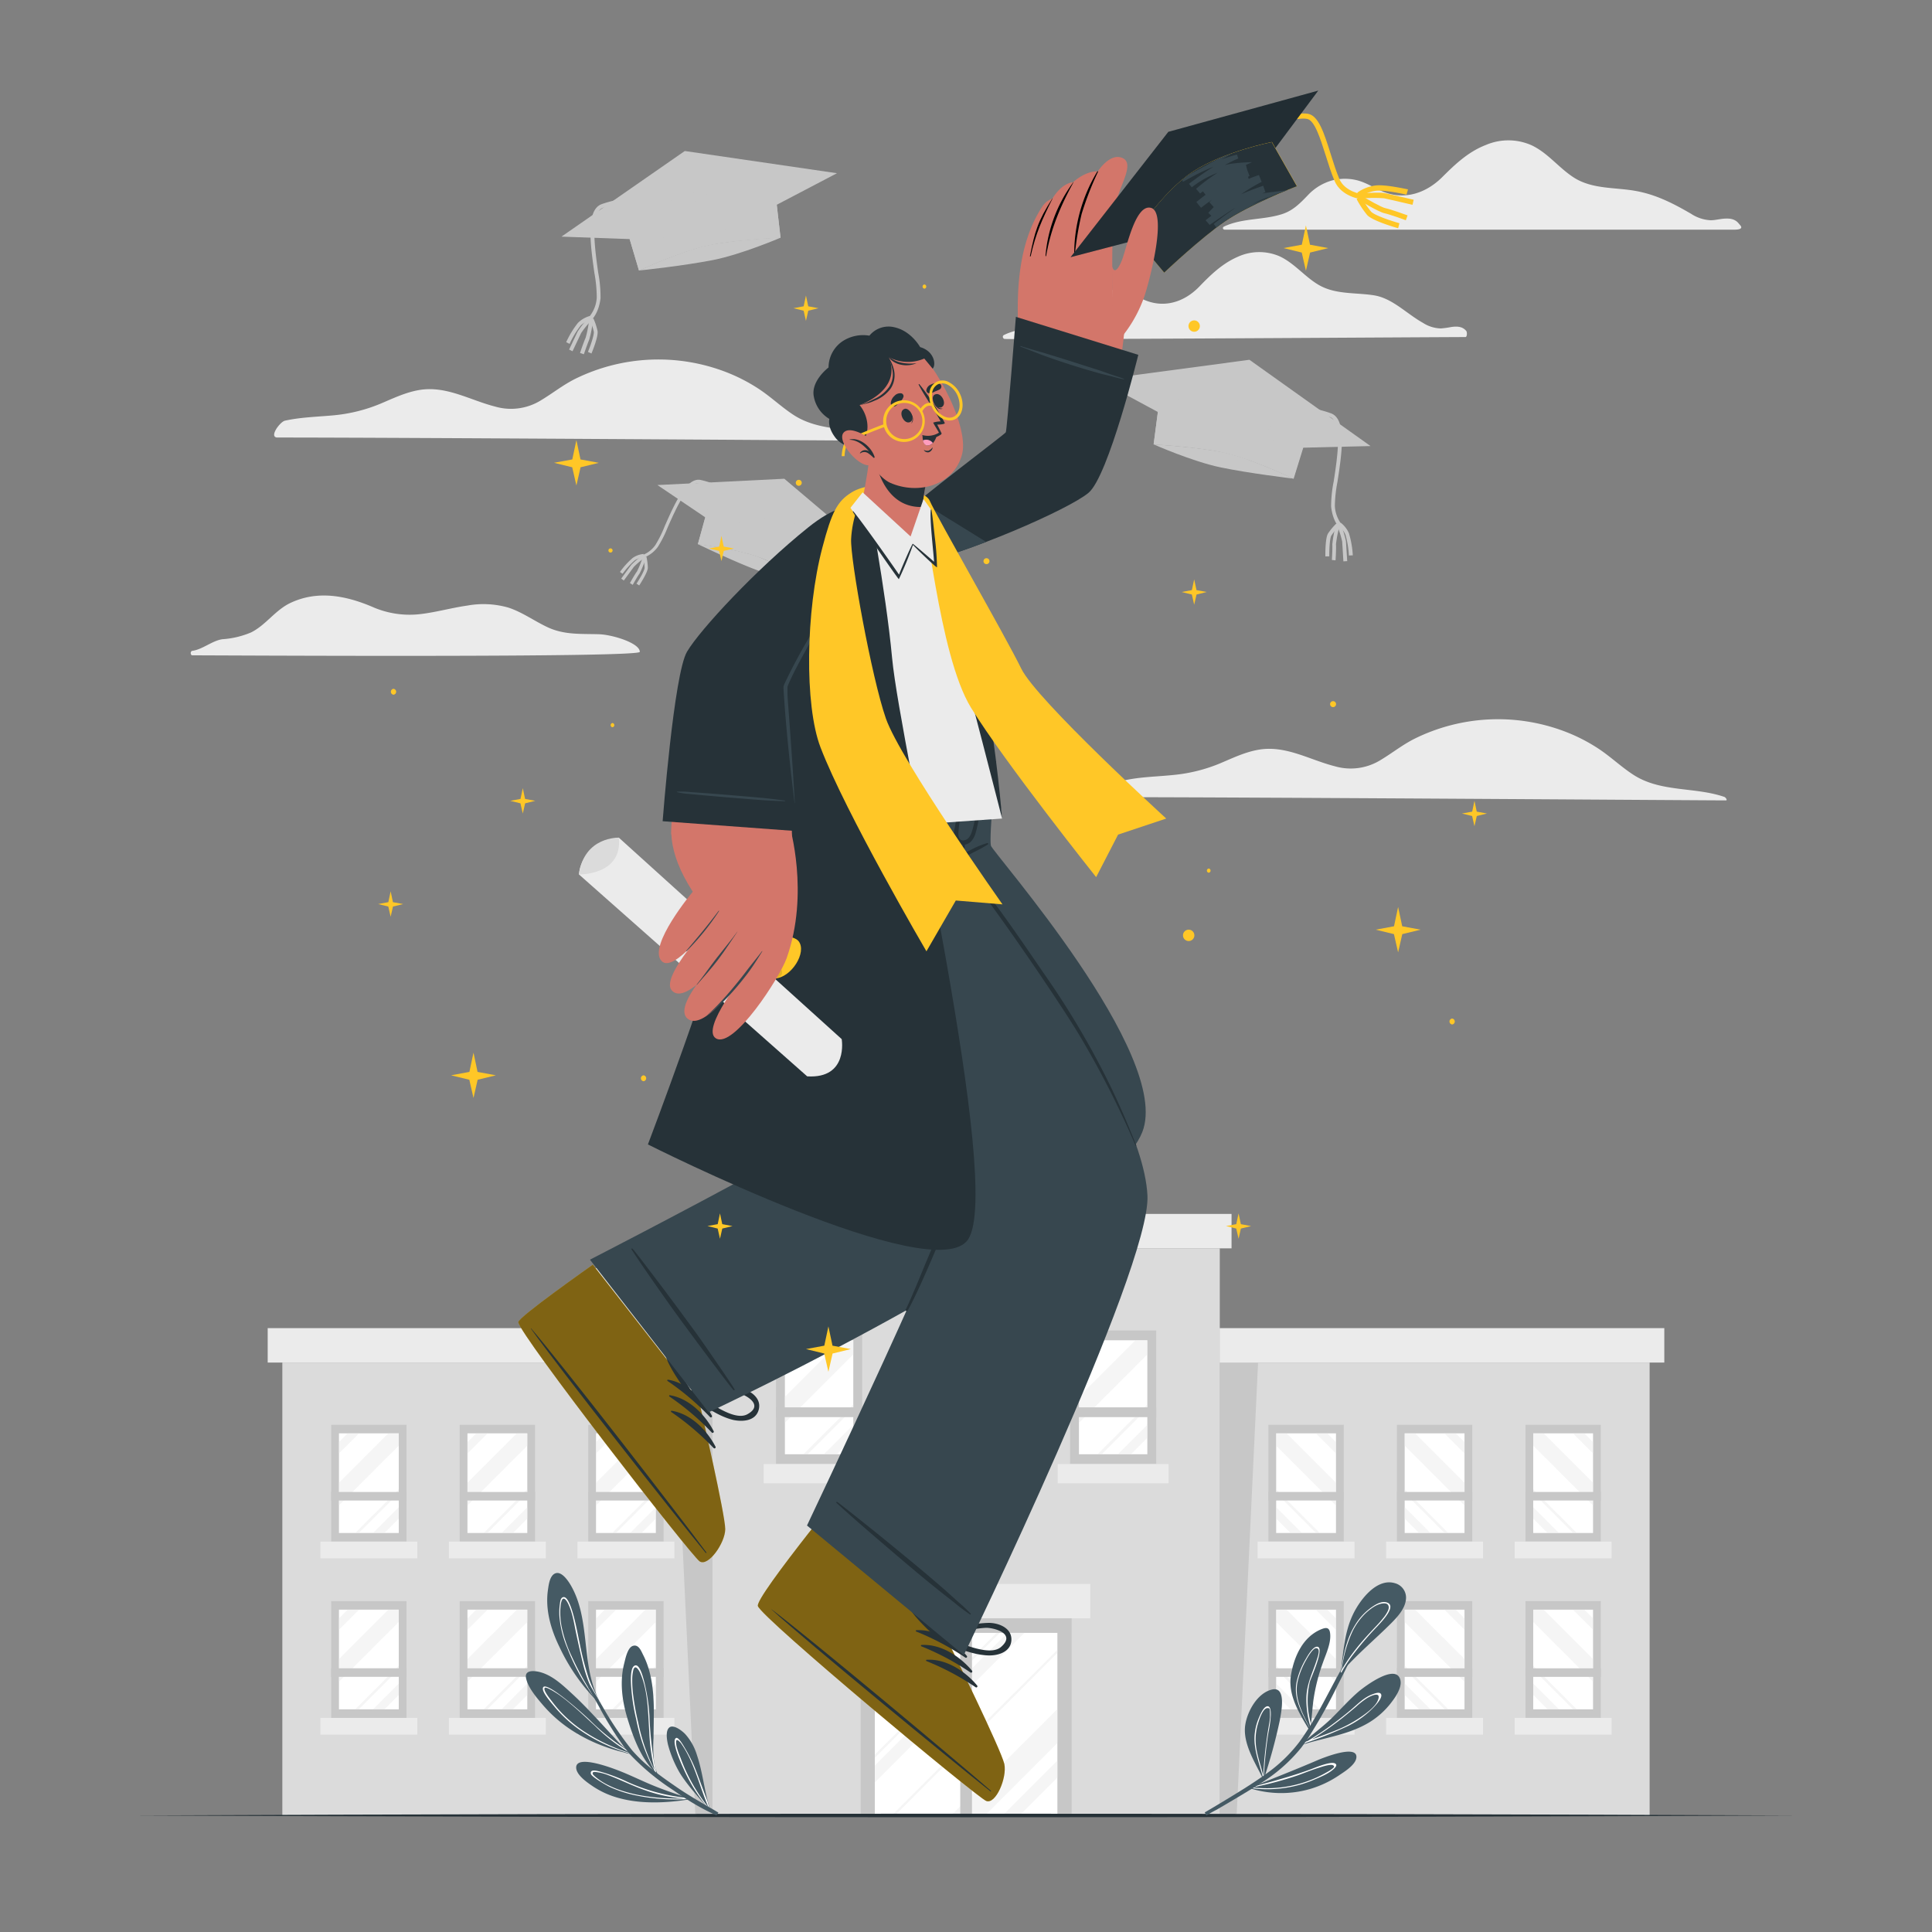 <svg xmlns="http://www.w3.org/2000/svg" viewBox="0 0 500 500"><rect x="0" y="0" width="500" height="500" fill="#808080" stroke="none"/><g id="freepik--background-complete--inject-745"><path d="M49.79,169.6c-.55,0-.6-1.09,0-1.17,2.59-.33,5.18-2.65,7.77-3A22.89,22.89,0,0,0,65,163.66c3.85-1.93,6.25-5.8,10.24-7.66,7-3.26,14.2-1.86,21,1a23.88,23.88,0,0,0,12.86,1.89c4-.5,7.85-1.6,11.81-2.16a23.43,23.43,0,0,1,10.6.5c3.56,1.15,6.61,3.38,10,5,4.4,2.13,8.76,1.77,13.5,1.91,3.42.1,10.57,2.26,10.57,4.56C165.58,170.25,56.57,169.6,49.79,169.6Z" style="fill:#ebebeb"></path><path d="M446.69,207.14c-4.77,0-123.92-.83-157.58-.83-2.35,0,.62-4.08,1.92-4.36,4.14-.91,8.45-.95,12.66-1.39a41.56,41.56,0,0,0,12.06-3c3.31-1.4,6.61-3,10.2-3.57,6.93-1.09,13,2.67,19.52,4.32a14.7,14.7,0,0,0,11.82-1.61c3-1.8,5.74-4,8.88-5.56a48.71,48.71,0,0,1,38.94-1.78,44.75,44.75,0,0,1,8.52,4.36c3.17,2.08,5.91,4.74,9.1,6.8,7.06,4.57,15.78,3.08,23.48,5.7C446.63,206.34,447.11,207.14,446.69,207.14Z" style="fill:#ebebeb"></path><path d="M229.41,114.06c-4.77,0-123.93-.83-157.58-.83-2.36,0,.62-4.08,1.92-4.36,4.14-.91,8.45-1,12.65-1.39a41.48,41.48,0,0,0,12.06-3c3.31-1.4,6.62-3,10.21-3.57,6.93-1.09,13,2.67,19.51,4.32A14.72,14.72,0,0,0,140,103.6c3-1.8,5.74-4,8.88-5.56a48.71,48.71,0,0,1,38.94-1.78,45,45,0,0,1,8.51,4.36c3.18,2.08,5.92,4.74,9.1,6.8,7.06,4.57,15.79,3.08,23.48,5.7C229.35,113.26,229.82,114.06,229.41,114.06Z" style="fill:#ebebeb"></path><path d="M379.26,87.23c-6.31,0-112.54.7-119.21.49-.48,0-.74-.72-.27-1,4.21-2.08,9-1.66,13.36-3.14,2.57-.86,4.15-2.55,5.94-4.48a12.36,12.36,0,0,1,5.53-3.61,11.7,11.7,0,0,1,6-.18c2.15.51,4,1.74,6.08,2.52,5.1,1.93,10.06.1,13.71-3.68,3-3.11,6-6,10-7.72a13.31,13.31,0,0,1,10.64-.15c3.9,1.76,6.57,5.31,10.23,7.45,4.34,2.54,9.53,1.94,14.32,2.7s8.47,4.8,12.68,7.13A8.9,8.9,0,0,0,372.91,85a26.36,26.36,0,0,0,2.79-.39c1.44-.18,2.82-.14,3.79,1.07C379.73,86,379.68,87.23,379.26,87.23Z" style="fill:#ebebeb"></path><path d="M229.27,365.17c-4.6,0-82.16.51-87,.35-.35,0-.54-.52-.19-.69,3.07-1.53,6.56-1.22,9.75-2.3a10.31,10.31,0,0,0,4.34-3.27,9,9,0,0,1,4-2.63,8.49,8.49,0,0,1,4.39-.14,39.91,39.91,0,0,1,4.44,1.84c3.73,1.41,7.35.07,10-2.68,2.19-2.27,4.35-4.42,7.33-5.64a9.72,9.72,0,0,1,7.77-.11c2.85,1.29,4.8,3.88,7.47,5.44,3.17,1.85,7,1.41,10.45,2s6.19,3.51,9.26,5.2a6.56,6.56,0,0,0,3.34,1,20,20,0,0,0,2-.29,2.79,2.79,0,0,1,2.77.78C229.61,364.26,229.58,365.17,229.27,365.17Z" style="fill:#ebebeb"></path><path d="M448.72,59.44H317c-.54,0-.73-.57-.2-.82,4.72-2.21,10-1.64,14.89-3.17,2.87-.9,4.66-2.73,6.69-4.83a13.64,13.64,0,0,1,6.21-3.88,13,13,0,0,1,6.68-.07c2.38.62,4.42,2,6.69,2.94,5.61,2.26,11.15.34,15.28-3.76,3.4-3.39,6.75-6.57,11.32-8.34a14.81,14.81,0,0,1,11.8.08c4.28,2,7.16,6,11.17,8.5,4.76,2.91,10.53,2.37,15.82,3.33s9.71,3.24,14.32,5.92A10.07,10.07,0,0,0,442.75,57c1,0,2.07-.27,3.1-.38,1.61-.16,3.13-.08,4.18,1.28C450.29,58.25,451.82,59.44,448.72,59.44Z" style="fill:#ebebeb"></path><path d="M153.05,82.85c.08-.07,1.92-1.78,2.37-5.7a33.85,33.85,0,0,0-.61-6.62c-.87-6.19-2.19-15.55,1.26-16.76,8.81-3.1,22.72-2.13,22.85-2.12l.08-1c-.58,0-14.25-1-23.26,2.17-4.22,1.48-2.94,10.55-1.91,17.84a35.62,35.62,0,0,1,.61,6.36,8.53,8.53,0,0,1-2.06,5.09Z" style="fill:#c7c7c7"></path><path d="M147.41,89a23.25,23.25,0,0,1,2.85-4.72,6.17,6.17,0,0,1,2.56-1.49l-.24-1a7.22,7.22,0,0,0-3,1.76,24.08,24.08,0,0,0-3.05,5Z" style="fill:#c7c7c7"></path><path d="M153.07,91.49c.19-.45,1.81-4.38,1.58-5.8a15.82,15.82,0,0,0-1.08-3.28l-.9.4a16.43,16.43,0,0,1,1,3c.14.86-.86,3.68-1.51,5.26Z" style="fill:#c7c7c7"></path><path d="M148.17,90.9l2.23-4.71a25,25,0,0,1,2.85-3.46l-.73-.69a26.13,26.13,0,0,0-3,3.72c-.49,1-2.22,4.68-2.24,4.71Z" style="fill:#c7c7c7"></path><path d="M151.1,91.68s1-2.9,1.4-3.8a31.62,31.62,0,0,0,1-5.34l-1-.12a28.65,28.65,0,0,1-.94,5c-.47,1-1.41,3.81-1.45,3.93Z" style="fill:#c7c7c7"></path><polygon points="182.69 62.6 216.61 44.83 177.22 39.08 145.31 61.24 182.69 62.6" style="fill:#c7c7c7"></polygon><path d="M202,61.52l-1.28-11.16s-12.21-2.51-20.77-.52-18,8.65-18,8.65L165.36,70s10.9-5.07,17.85-6.54S202,61.52,202,61.52Z" style="fill:#c7c7c7"></path><path d="M202,61.52h0c-.72,0-12,.57-18.75,2S165.7,69.88,165.37,70h0l-3.43-11.55s9.45-6.66,18-8.65,20.77.52,20.77.52Z" style="fill:#c7c7c7"></path><path d="M170.88,66.32l0,0,.4.8c1.24-.51,2.51-1,3.78-1.42q1.44-.41,2.91-.72a47,47,0,0,1,5.29-1.49c1.13-.24,2.39-.46,3.71-.65l-3.3.42c1.14-.24,2.28-.44,3.43-.61l-.12-1.17h-.06c-2.14.13-4.27.32-6.4.61l.63-.17,2.82-.43c1.29-.18,2.6-.35,3.9-.5h0l-.1-1.53h-.11l-1.71.12.08-1c-.67-.09-1.28-.13-1.92-.17H184V56.87h-.85c1.07-.16,2.15-.28,3.24-.34h0l-.08-1.81h-.11c-.92.05-1.83.12-2.74.19l-.08-1.06.83-.05h0l0-1.5h0a44.7,44.7,0,0,0-6.45.6,23.27,23.27,0,0,1,7-1.57h0l-.06-1.19h-.12c-.52,0-1,.08-1.57.14h-.08c-1.83.18-3.66.41-5.47.75a56,56,0,0,1,5.84-1.75l-.75.09a25.85,25.85,0,0,0-2.59.46c-.55.13-1.12.28-1.68.44a41,41,0,0,0-4.3,1.56c-.81.34-1.61.7-2.39,1.07a.11.11,0,0,1-.07,0l.29.62a33.7,33.7,0,0,1,3.53-1c-.43.22-.86.46-1.28.71a47.6,47.6,0,0,0-4.14,3.19l1.54-.49.61,1.16h0l.55,1.43.39-.11.24.48c-.84.29-1.66.61-2.47,1l.63,1.67a44,44,0,0,1,5.69-1.1c-1.8.61-3.56,1.29-5.32,2h0l.65,1.52h0c.25-.11.51-.2.77-.29-1.84,1.19-4,2.75-5.1,3.51L173.72,65a19.38,19.38,0,0,1,2.92-.87q-1.86.63-3.69,1.35h0a14.65,14.65,0,0,0-2,.84Z" style="fill:#c7c7c7"></path><path d="M202,61.52s-10.07,4.32-17.48,5.78S165.72,70,165.37,70c.33-.15,11-5.08,17.84-6.52s18-2,18.75-2Z" style="fill:#c7c7c7"></path><path d="M346.77,136.74c-.08-.07-1.88-1.79-2.28-5.68a33.81,33.81,0,0,1,.68-6.54c.94-6.12,2.36-15.37-1.05-16.62-8.68-3.16-22.46-2.37-22.6-2.36l-.06-1c.57,0,14.12-.81,23,2.43,4.16,1.52,2.79,10.48,1.68,17.69a35.68,35.68,0,0,0-.68,6.29,8.46,8.46,0,0,0,2,5.06Z" style="fill:#c7c7c7"></path><path d="M349.09,143.76a23.73,23.73,0,0,0-.89-5.38,6.22,6.22,0,0,0-1.8-2.32l.57-.79A6.94,6.94,0,0,1,349.1,138a23.93,23.93,0,0,1,1,5.72Z" style="fill:#c7c7c7"></path><path d="M343,144c0-.48-.05-4.69.68-5.91a16.07,16.07,0,0,1,2.19-2.63l.69.71a15,15,0,0,0-2,2.43c-.44.73-.56,3.69-.54,5.38Z" style="fill:#c7c7c7"></path><path d="M347.67,145.28s-.24-4.05-.32-5.15A24.64,24.64,0,0,0,346,135.9l.92-.37a25.69,25.69,0,0,1,1.41,4.53c.08,1.11.32,5.12.33,5.16Z" style="fill:#c7c7c7"></path><path d="M344.69,144.92s.19-3,.11-4a30.08,30.08,0,0,1,1-5.3l.95.25a29.91,29.91,0,0,0-1,5c.09,1.06-.1,4-.11,4.14Z" style="fill:#c7c7c7"></path><polygon points="317.66 116.33 284.29 98.34 323.35 93.11 354.69 115.44 317.66 116.33" style="fill:#c7c7c7"></polygon><path d="M298.56,115,300,104s12.12-2.34,20.58-.27,17.74,8.78,17.74,8.78l-3.53,11.4s-10.74-5.15-17.6-6.69S298.56,115,298.56,115Z" style="fill:#c7c7c7"></path><path d="M298.56,115h0c.72,0,11.91.7,18.55,2.19s17.26,6.51,17.59,6.67h0l3.53-11.4s-9.29-6.7-17.74-8.78S300,104,300,104Z" style="fill:#c7c7c7"></path><path d="M329.31,120.15l.05,0L329,121c-1.22-.52-2.47-1-3.73-1.46-.94-.27-1.9-.52-2.86-.74a46.92,46.92,0,0,0-5.22-1.54c-1.12-.26-2.37-.48-3.67-.69,1.09.14,2.17.29,3.26.46-1.12-.26-2.25-.46-3.38-.65l.13-1.15h0c2.13.16,4.23.38,6.33.69-.2-.07-.41-.12-.62-.18l-2.78-.46c-1.28-.19-2.58-.38-3.86-.54h0l.12-1.51h.11l1.69.15-.07-1c.66-.08,1.27-.11,1.91-.14h.05l0-1.55h.84c-1.07-.17-2.14-.29-3.21-.37h0l.1-1.79h.11c.91.06,1.81.14,2.71.23l.09-1.06-.82-.06h0l.05-1.48h0a45.4,45.4,0,0,1,6.38.67,23.1,23.1,0,0,0-6.9-1.64h0l.08-1.18H316c.52,0,1,.09,1.55.16h.08c1.81.19,3.62.45,5.41.8a54.89,54.89,0,0,0-5.76-1.8l.74.1a25.23,25.23,0,0,1,2.56.48c.54.14,1.1.29,1.65.46a42.66,42.66,0,0,1,4.24,1.59c.8.35,1.59.72,2.36,1.09l.06,0-.29.61a32.36,32.36,0,0,0-3.48-1c.43.22.84.46,1.25.72a47,47,0,0,1,4.07,3.21l-1.52-.5-.62,1.13h0l-.56,1.4-.39-.11-.24.47c.83.3,1.64.63,2.44,1l-.64,1.65a41.62,41.62,0,0,0-5.63-1.15c1.78.62,3.51,1.32,5.24,2.08h0s0,0,0,0l-.66,1.5h0c-.25-.1-.51-.21-.77-.3,1.81,1.2,3.88,2.78,5,3.54l-5.55-2.32a19.3,19.3,0,0,0-2.88-.9q1.83.65,3.63,1.38l0,0a15.57,15.57,0,0,1,2,.84Z" style="fill:#c7c7c7"></path><path d="M298.56,115s9.92,4.4,17.24,5.94,18.57,2.89,18.93,2.93c-.33-.16-10.84-5.17-17.59-6.67s-17.83-2.15-18.55-2.19Z" style="fill:#c7c7c7"></path><path d="M166,144.52a8,8,0,0,0,4.26-3,30,30,0,0,0,2.52-5c2.14-4.84,5.38-12.16,8.41-11.48,7.71,1.72,17.26,8.63,17.36,8.7l.49-.68c-.39-.28-9.79-7.08-17.67-8.84-3.7-.83-6.84,6.26-9.36,12a30.38,30.38,0,0,1-2.41,4.85,7.24,7.24,0,0,1-3.76,2.73Z" style="fill:#c7c7c7"></path><path d="M161.12,148.5a20.25,20.25,0,0,1,3.13-3.46,5.11,5.11,0,0,1,2.36-.84l-.05-.84a6,6,0,0,0-2.78,1,20.22,20.22,0,0,0-3.34,3.67Z" style="fill:#c7c7c7"></path><path d="M165.43,151.51c.22-.34,2.19-3.35,2.23-4.56a14.73,14.73,0,0,0-.37-2.9l-.82.19a13.64,13.64,0,0,1,.35,2.68c0,.74-1.3,2.92-2.1,4.13Z" style="fill:#c7c7c7"></path><path d="M161.44,150.24s2.05-2.79,2.61-3.55a20.8,20.8,0,0,1,2.92-2.43l-.49-.68a20.66,20.66,0,0,0-3.1,2.61c-.57.76-2.59,3.53-2.61,3.56Z" style="fill:#c7c7c7"></path><path d="M163.75,151.36s1.26-2.26,1.77-2.93a26.69,26.69,0,0,0,1.71-4.28l-.8-.26a24.47,24.47,0,0,1-1.58,4c-.55.72-1.78,2.94-1.83,3Z" style="fill:#c7c7c7"></path><polygon points="196.38 143.24 228.69 145.65 202.98 123.9 170.14 125.53 196.38 143.24" style="fill:#c7c7c7"></polygon><path d="M210.73,151.1l4.08-8.58s-7.65-7.28-14.69-9.68S183.31,131,183.31,131l-2.71,9.83s10.1,1.24,15.75,3.3S210.73,151.1,210.73,151.1Z" style="fill:#c7c7c7"></path><path d="M210.73,151.1l0,0a127.93,127.93,0,0,0-14.36-7c-5.56-2-15.43-3.26-15.74-3.3h0l2.71-9.83s9.77-.55,16.81,1.85,14.69,9.68,14.69,9.68Z" style="fill:#c7c7c7"></path><path d="M186.23,140.62h0l-.07.76c1.11.19,2.24.41,3.35.67.81.24,1.61.5,2.41.78a42.4,42.4,0,0,1,4.47,1.3c.92.33,1.92.74,3,1.2-.85-.4-1.71-.8-2.57-1.18.93.34,1.84.71,2.74,1.09l.43-.89,0,0c-1.6-.86-3.21-1.68-4.87-2.42l.53.16,2.21.95c1,.45,2,.91,3,1.39h0l.6-1.14,0,0h0l0,0-1.28-.68.51-.69c-.44-.36-.86-.67-1.31-1l0,0,.7-1.12-.07,0-.53-.35c.84.36,1.67.77,2.48,1.2h0l.74-1.34h0l-.07,0c-.69-.38-1.37-.74-2.06-1.09l.42-.8.62.33,0,0,.65-1.09h0a38.62,38.62,0,0,0-4.9-2.45,19.41,19.41,0,0,1,5.71,2h0l.49-.89h0l-.09,0c-.38-.21-.78-.41-1.18-.6l-.06,0c-1.4-.69-2.82-1.35-4.27-1.92a47.46,47.46,0,0,1,5,1.37l-.57-.28c-.69-.31-1.38-.59-2.07-.83-.45-.15-.92-.3-1.4-.43a36.79,36.79,0,0,0-3.78-.81c-.74-.12-1.48-.21-2.2-.3h-.07l-.06.57a28.15,28.15,0,0,1,3,.86c-.41,0-.82-.06-1.24-.06a39,39,0,0,0-4.4.44l1.32.34-.07,1.1h0l-.25,1.27.33.09,0,.45c-.73-.16-1.47-.29-2.22-.4l-.29,1.49a34.2,34.2,0,0,1,4.57,1.76c-1.56-.37-3.13-.67-4.73-.92h0l-.22,1.38h0l.69.14c-1.86,0-4.08.21-5.24.24l5.07.89a15.26,15.26,0,0,1,2.48.68c-1.07-.26-2.16-.48-3.25-.68h0a12.07,12.07,0,0,0-1.83-.31Z" style="fill:#c7c7c7"></path><path d="M210.73,151.1s-9.16-1.41-15.14-3.67-14.71-6.48-15-6.61c.31,0,10.18,1.27,15.74,3.3a127.93,127.93,0,0,1,14.36,7Z" style="fill:#c7c7c7"></path><rect x="184.37" y="323.07" width="131.31" height="146.77" style="fill:#dbdbdb"></rect><rect x="181.35" y="314.16" width="137.37" height="8.91" style="fill:#ebebeb"></rect><rect x="217.89" y="409.91" width="64.27" height="8.91" style="fill:#ebebeb"></rect><rect x="200.83" y="344.33" width="22.3" height="34.56" style="fill:#c7c7c7"></rect><rect x="203.13" y="346.86" width="17.7" height="29.5" style="fill:#fff"></rect><rect x="197.64" y="378.9" width="28.68" height="4.97" style="fill:#ebebeb"></rect><g style="opacity:0.5"><polygon points="220.84 346.87 220.84 350.51 203.13 368.22 203.13 361.49 217.75 346.87 220.84 346.87" style="fill:#ebebeb"></polygon><polygon points="220.84 368.74 220.84 372.1 216.57 376.37 213.2 376.37 220.84 368.74" style="fill:#ebebeb"></polygon><polygon points="209.09 346.87 203.13 352.83 203.13 349.46 205.71 346.87 209.09 346.87" style="fill:#ebebeb"></polygon><polygon points="220.84 363.45 220.84 364.54 209 376.37 207.92 376.37 220.84 363.45" style="fill:#ebebeb"></polygon></g><rect x="200.83" y="364.22" width="22.3" height="2.53" style="fill:#c7c7c7"></rect><rect x="238.88" y="344.33" width="22.3" height="34.56" style="fill:#c7c7c7"></rect><rect x="241.18" y="346.86" width="17.7" height="29.5" style="fill:#fff"></rect><rect x="235.69" y="378.9" width="28.68" height="4.97" style="fill:#ebebeb"></rect><g style="opacity:0.5"><polygon points="258.88 346.87 258.88 350.51 241.18 368.22 241.18 361.49 255.8 346.87 258.88 346.87" style="fill:#ebebeb"></polygon><polygon points="258.88 368.74 258.88 372.1 254.62 376.37 251.25 376.37 258.88 368.74" style="fill:#ebebeb"></polygon><polygon points="247.14 346.87 241.18 352.83 241.18 349.46 243.76 346.87 247.14 346.87" style="fill:#ebebeb"></polygon><polygon points="258.88 363.45 258.88 364.54 247.05 376.37 245.97 376.37 258.88 363.45" style="fill:#ebebeb"></polygon></g><rect x="238.88" y="364.22" width="22.3" height="2.53" style="fill:#c7c7c7"></rect><rect x="276.93" y="344.33" width="22.3" height="34.56" style="fill:#c7c7c7"></rect><rect x="279.23" y="346.86" width="17.7" height="29.5" style="fill:#fff"></rect><rect x="273.74" y="378.9" width="28.68" height="4.97" style="fill:#ebebeb"></rect><g style="opacity:0.5"><polygon points="296.94 346.87 296.94 350.51 279.23 368.22 279.23 361.49 293.85 346.87 296.94 346.87" style="fill:#ebebeb"></polygon><polygon points="296.94 368.74 296.94 372.1 292.67 376.37 289.3 376.37 296.94 368.74" style="fill:#ebebeb"></polygon><polygon points="285.19 346.87 279.23 352.83 279.23 349.46 281.81 346.87 285.19 346.87" style="fill:#ebebeb"></polygon><polygon points="296.94 363.45 296.94 364.54 285.11 376.37 284.02 376.37 296.94 363.45" style="fill:#ebebeb"></polygon></g><rect x="276.93" y="364.22" width="22.3" height="2.53" style="fill:#c7c7c7"></rect><rect x="222.73" y="418.82" width="54.61" height="51.02" style="fill:#c7c7c7"></rect><rect x="226.4" y="422.59" width="47.25" height="47.25" style="fill:#fff"></rect><g style="opacity:0.5"><polygon points="273.65 442.31 273.65 451.09 254.9 469.84 246.13 469.84 273.65 442.31" style="fill:#ebebeb"></polygon><polygon points="238.74 422.59 226.41 434.93 226.41 426.15 229.96 422.59 238.74 422.59" style="fill:#ebebeb"></polygon><polygon points="265.11 422.59 226.41 461.29 226.41 456.91 260.72 422.59 265.11 422.59" style="fill:#ebebeb"></polygon><polygon points="273.65 455.64 273.65 460.04 263.84 469.84 259.45 469.84 273.65 455.64" style="fill:#ebebeb"></polygon><polygon points="273.65 426.98 273.65 427.78 231.6 469.84 230.78 469.84 273.65 426.98" style="fill:#ebebeb"></polygon><polygon points="243.85 422.59 226.41 440.04 226.41 439.23 243.04 422.59 243.85 422.59" style="fill:#ebebeb"></polygon><polygon points="258.74 422.59 226.41 454.92 226.41 454.1 257.91 422.59 258.74 422.59" style="fill:#ebebeb"></polygon></g><rect x="248.51" y="422.59" width="3.04" height="47.25" style="fill:#c7c7c7"></rect><rect x="73.07" y="352.63" width="111.3" height="117.21" style="fill:#dbdbdb"></rect><polygon points="174.41 352.63 184.37 352.63 184.37 469.84 179.96 469.84 174.41 352.63" style="fill:#c7c7c7"></polygon><rect x="85.71" y="368.74" width="19.5" height="30.22" style="fill:#c7c7c7"></rect><rect x="87.72" y="370.95" width="15.48" height="25.79" style="fill:#fff"></rect><rect x="82.92" y="398.96" width="25.08" height="4.34" style="fill:#ebebeb"></rect><g style="opacity:0.5"><polygon points="103.2 370.95 103.2 374.14 87.71 389.62 87.71 383.73 100.5 370.95 103.2 370.95" style="fill:#ebebeb"></polygon><polygon points="103.2 390.07 103.2 393.02 99.47 396.75 96.53 396.75 103.2 390.07" style="fill:#ebebeb"></polygon><polygon points="92.93 370.95 87.71 376.16 87.71 373.22 89.97 370.95 92.93 370.95" style="fill:#ebebeb"></polygon><polygon points="103.2 385.45 103.2 386.4 92.85 396.75 91.91 396.75 103.2 385.45" style="fill:#ebebeb"></polygon></g><rect x="85.71" y="386.12" width="19.5" height="2.21" style="fill:#c7c7c7"></rect><rect x="118.97" y="368.74" width="19.5" height="30.22" style="fill:#c7c7c7"></rect><rect x="120.98" y="370.95" width="15.48" height="25.79" style="fill:#fff"></rect><rect x="116.18" y="398.96" width="25.08" height="4.34" style="fill:#ebebeb"></rect><g style="opacity:0.5"><polygon points="136.47 370.95 136.47 374.14 120.98 389.62 120.98 383.73 133.76 370.95 136.47 370.95" style="fill:#ebebeb"></polygon><polygon points="136.47 390.07 136.47 393.02 132.74 396.75 129.79 396.75 136.47 390.07" style="fill:#ebebeb"></polygon><polygon points="126.19 370.95 120.98 376.16 120.98 373.22 123.24 370.95 126.19 370.95" style="fill:#ebebeb"></polygon><polygon points="136.47 385.45 136.47 386.4 126.12 396.75 125.17 396.75 136.47 385.45" style="fill:#ebebeb"></polygon></g><rect x="118.97" y="386.12" width="19.5" height="2.21" style="fill:#c7c7c7"></rect><rect x="152.24" y="368.74" width="19.5" height="30.22" style="fill:#c7c7c7"></rect><rect x="154.25" y="370.95" width="15.48" height="25.79" style="fill:#fff"></rect><rect x="149.45" y="398.96" width="25.08" height="4.34" style="fill:#ebebeb"></rect><g style="opacity:0.5"><polygon points="169.73 370.95 169.73 374.14 154.25 389.62 154.25 383.73 167.03 370.95 169.73 370.95" style="fill:#ebebeb"></polygon><polygon points="169.73 390.07 169.73 393.02 166 396.75 163.06 396.75 169.73 390.07" style="fill:#ebebeb"></polygon><polygon points="159.46 370.95 154.25 376.16 154.25 373.22 156.51 370.95 159.46 370.95" style="fill:#ebebeb"></polygon><polygon points="169.73 385.45 169.73 386.4 159.39 396.75 158.44 396.75 169.73 385.45" style="fill:#ebebeb"></polygon></g><rect x="152.24" y="386.12" width="19.5" height="2.21" style="fill:#c7c7c7"></rect><rect x="85.71" y="414.37" width="19.5" height="30.22" style="fill:#c7c7c7"></rect><rect x="87.72" y="416.58" width="15.48" height="25.79" style="fill:#fff"></rect><rect x="82.92" y="444.59" width="25.08" height="4.34" style="fill:#ebebeb"></rect><g style="opacity:0.5"><polygon points="103.2 416.58 103.2 419.77 87.71 435.25 87.71 429.37 100.5 416.58 103.2 416.58" style="fill:#ebebeb"></polygon><polygon points="103.2 435.7 103.2 438.65 99.47 442.38 96.53 442.38 103.2 435.7" style="fill:#ebebeb"></polygon><polygon points="92.93 416.58 87.71 421.79 87.71 418.85 89.97 416.58 92.93 416.58" style="fill:#ebebeb"></polygon><polygon points="103.2 431.09 103.2 432.03 92.85 442.38 91.91 442.38 103.2 431.09" style="fill:#ebebeb"></polygon></g><rect x="85.71" y="431.75" width="19.5" height="2.21" style="fill:#c7c7c7"></rect><rect x="118.97" y="414.37" width="19.5" height="30.22" style="fill:#c7c7c7"></rect><rect x="120.98" y="416.58" width="15.48" height="25.79" style="fill:#fff"></rect><rect x="116.18" y="444.59" width="25.08" height="4.34" style="fill:#ebebeb"></rect><g style="opacity:0.5"><polygon points="136.47 416.58 136.47 419.77 120.98 435.25 120.98 429.37 133.76 416.58 136.47 416.58" style="fill:#ebebeb"></polygon><polygon points="136.47 435.7 136.47 438.65 132.74 442.38 129.79 442.38 136.47 435.7" style="fill:#ebebeb"></polygon><polygon points="126.19 416.58 120.98 421.79 120.98 418.85 123.24 416.58 126.19 416.58" style="fill:#ebebeb"></polygon><polygon points="136.47 431.09 136.47 432.03 126.12 442.38 125.17 442.38 136.47 431.09" style="fill:#ebebeb"></polygon></g><rect x="118.97" y="431.75" width="19.5" height="2.21" style="fill:#c7c7c7"></rect><rect x="152.24" y="414.37" width="19.5" height="30.22" style="fill:#c7c7c7"></rect><rect x="154.25" y="416.58" width="15.48" height="25.79" style="fill:#fff"></rect><rect x="149.45" y="444.59" width="25.08" height="4.34" style="fill:#ebebeb"></rect><g style="opacity:0.5"><polygon points="169.73 416.58 169.73 419.77 154.25 435.25 154.25 429.37 167.03 416.58 169.73 416.58" style="fill:#ebebeb"></polygon><polygon points="169.73 435.7 169.73 438.65 166 442.38 163.06 442.38 169.73 435.7" style="fill:#ebebeb"></polygon><polygon points="159.46 416.58 154.25 421.79 154.25 418.85 156.51 416.58 159.46 416.58" style="fill:#ebebeb"></polygon><polygon points="169.73 431.09 169.73 432.03 159.39 442.38 158.44 442.38 169.73 431.09" style="fill:#ebebeb"></polygon></g><rect x="152.24" y="431.75" width="19.5" height="2.21" style="fill:#c7c7c7"></rect><rect x="69.28" y="343.72" width="115.09" height="8.91" style="fill:#ebebeb"></rect><rect x="315.63" y="352.63" width="111.3" height="117.21" transform="translate(742.55 822.47) rotate(180)" style="fill:#dbdbdb"></rect><polygon points="325.59 352.63 315.63 352.63 315.63 469.84 320.04 469.84 325.59 352.63" style="fill:#c7c7c7"></polygon><rect x="394.8" y="368.74" width="19.5" height="30.22" transform="translate(809.09 767.69) rotate(180)" style="fill:#c7c7c7"></rect><rect x="396.81" y="370.95" width="15.48" height="25.79" transform="translate(809.09 767.69) rotate(180)" style="fill:#fff"></rect><rect x="392.01" y="398.96" width="25.08" height="4.34" transform="translate(809.09 802.26) rotate(180)" style="fill:#ebebeb"></rect><g style="opacity:0.5"><polygon points="396.8 370.95 396.8 374.14 412.29 389.62 412.29 383.73 399.5 370.95 396.8 370.95" style="fill:#ebebeb"></polygon><polygon points="396.8 390.07 396.8 393.02 400.53 396.75 403.48 396.75 396.8 390.07" style="fill:#ebebeb"></polygon><polygon points="407.07 370.95 412.29 376.16 412.29 373.22 410.03 370.95 407.07 370.95" style="fill:#ebebeb"></polygon><polygon points="396.8 385.45 396.8 386.4 407.15 396.75 408.09 396.75 396.8 385.45" style="fill:#ebebeb"></polygon></g><rect x="394.8" y="386.12" width="19.5" height="2.21" transform="translate(809.09 774.45) rotate(180)" style="fill:#c7c7c7"></rect><rect x="361.53" y="368.74" width="19.5" height="30.22" transform="translate(742.55 767.69) rotate(180)" style="fill:#c7c7c7"></rect><rect x="363.54" y="370.95" width="15.48" height="25.79" transform="translate(742.55 767.69) rotate(180)" style="fill:#fff"></rect><rect x="358.74" y="398.96" width="25.08" height="4.34" transform="translate(742.55 802.26) rotate(180)" style="fill:#ebebeb"></rect><g style="opacity:0.5"><polygon points="363.54 370.95 363.54 374.14 379.02 389.62 379.02 383.73 366.24 370.95 363.54 370.95" style="fill:#ebebeb"></polygon><polygon points="363.54 390.07 363.54 393.02 367.26 396.75 370.21 396.75 363.54 390.07" style="fill:#ebebeb"></polygon><polygon points="373.81 370.95 379.02 376.16 379.02 373.22 376.76 370.95 373.81 370.95" style="fill:#ebebeb"></polygon><polygon points="363.54 385.45 363.54 386.4 373.88 396.75 374.82 396.75 363.54 385.45" style="fill:#ebebeb"></polygon></g><rect x="361.53" y="386.12" width="19.5" height="2.21" transform="translate(742.55 774.45) rotate(180)" style="fill:#c7c7c7"></rect><rect x="328.26" y="368.74" width="19.5" height="30.22" transform="translate(676.02 767.69) rotate(180)" style="fill:#c7c7c7"></rect><rect x="330.27" y="370.95" width="15.48" height="25.79" transform="translate(676.02 767.69) rotate(180)" style="fill:#fff"></rect><rect x="325.47" y="398.96" width="25.08" height="4.34" transform="translate(676.02 802.26) rotate(180)" style="fill:#ebebeb"></rect><g style="opacity:0.5"><polygon points="330.27 370.95 330.27 374.14 345.75 389.62 345.75 383.73 332.97 370.95 330.27 370.95" style="fill:#ebebeb"></polygon><polygon points="330.27 390.07 330.27 393.02 334 396.75 336.94 396.75 330.27 390.07" style="fill:#ebebeb"></polygon><polygon points="340.54 370.95 345.75 376.16 345.75 373.22 343.49 370.95 340.54 370.95" style="fill:#ebebeb"></polygon><polygon points="330.27 385.45 330.27 386.4 340.61 396.75 341.56 396.75 330.27 385.45" style="fill:#ebebeb"></polygon></g><rect x="328.26" y="386.12" width="19.5" height="2.21" transform="translate(676.02 774.45) rotate(180)" style="fill:#c7c7c7"></rect><rect x="394.8" y="414.37" width="19.5" height="30.22" transform="translate(809.09 858.95) rotate(180)" style="fill:#c7c7c7"></rect><rect x="396.81" y="416.58" width="15.48" height="25.79" transform="translate(809.09 858.95) rotate(180)" style="fill:#fff"></rect><rect x="392.01" y="444.59" width="25.08" height="4.34" transform="translate(809.09 893.52) rotate(180)" style="fill:#ebebeb"></rect><g style="opacity:0.5"><polygon points="396.8 416.58 396.8 419.77 412.29 435.25 412.29 429.37 399.5 416.58 396.8 416.58" style="fill:#ebebeb"></polygon><polygon points="396.8 435.7 396.8 438.65 400.53 442.38 403.48 442.38 396.8 435.7" style="fill:#ebebeb"></polygon><polygon points="407.07 416.58 412.29 421.79 412.29 418.85 410.03 416.58 407.07 416.58" style="fill:#ebebeb"></polygon><polygon points="396.8 431.09 396.8 432.03 407.15 442.38 408.09 442.38 396.8 431.09" style="fill:#ebebeb"></polygon></g><rect x="394.8" y="431.75" width="19.5" height="2.21" transform="translate(809.09 865.72) rotate(180)" style="fill:#c7c7c7"></rect><rect x="361.53" y="414.37" width="19.5" height="30.22" transform="translate(742.55 858.95) rotate(180)" style="fill:#c7c7c7"></rect><rect x="363.54" y="416.58" width="15.48" height="25.79" transform="translate(742.55 858.95) rotate(180)" style="fill:#fff"></rect><rect x="358.74" y="444.59" width="25.08" height="4.34" transform="translate(742.55 893.52) rotate(180)" style="fill:#ebebeb"></rect><g style="opacity:0.5"><polygon points="363.54 416.58 363.54 419.77 379.02 435.25 379.02 429.37 366.24 416.58 363.54 416.58" style="fill:#ebebeb"></polygon><polygon points="363.54 435.7 363.54 438.65 367.26 442.38 370.21 442.38 363.54 435.7" style="fill:#ebebeb"></polygon><polygon points="373.81 416.58 379.02 421.79 379.02 418.85 376.76 416.58 373.81 416.58" style="fill:#ebebeb"></polygon><polygon points="363.54 431.09 363.54 432.03 373.88 442.38 374.82 442.38 363.54 431.09" style="fill:#ebebeb"></polygon></g><rect x="361.53" y="431.75" width="19.5" height="2.21" transform="translate(742.55 865.72) rotate(180)" style="fill:#c7c7c7"></rect><rect x="328.26" y="414.37" width="19.5" height="30.22" transform="translate(676.02 858.95) rotate(180)" style="fill:#c7c7c7"></rect><rect x="330.27" y="416.58" width="15.48" height="25.79" transform="translate(676.02 858.95) rotate(180)" style="fill:#fff"></rect><rect x="325.47" y="444.59" width="25.08" height="4.34" transform="translate(676.02 893.52) rotate(180)" style="fill:#ebebeb"></rect><g style="opacity:0.5"><polygon points="330.27 416.58 330.27 419.77 345.75 435.25 345.75 429.37 332.97 416.58 330.27 416.58" style="fill:#ebebeb"></polygon><polygon points="330.27 435.7 330.27 438.65 334 442.38 336.94 442.38 330.27 435.7" style="fill:#ebebeb"></polygon><polygon points="340.54 416.58 345.75 421.79 345.75 418.85 343.49 416.58 340.54 416.58" style="fill:#ebebeb"></polygon><polygon points="330.27 431.09 330.27 432.03 340.61 442.38 341.56 442.38 330.27 431.09" style="fill:#ebebeb"></polygon></g><rect x="328.26" y="431.75" width="19.5" height="2.21" transform="translate(676.02 865.72) rotate(180)" style="fill:#c7c7c7"></rect><rect x="315.63" y="343.72" width="115.09" height="8.91" transform="translate(746.35 696.35) rotate(180)" style="fill:#ebebeb"></rect><path d="M295.22,303.61v10.54H204.84V303.61h16s7.82-12,29.2-12,29.2,12,29.2,12Z" style="fill:#dbdbdb"></path></g><g id="freepik--Floor--inject-745"><path d="M34.57,469.84c138-.61,292.84-.61,430.86,0-138,.62-292.84.61-430.86,0Z" style="fill:#263238"></path></g><g id="freepik--Plants--inject-745"><path d="M338.74,447.56c-2.54-4.23-5.46-8.91-4.64-14,.76-4.73,3-9.81,7.65-11.83,1.33-.57,2.27-.71,2.48.94.32,2.51-1.08,5.36-1.88,7.67a48.91,48.91,0,0,0-2.36,9.14c-.33,2.18-.43,4.4-.71,6.6a7.86,7.86,0,0,1-.11.83c0,.1,0,.21,0,.32a.75.75,0,0,0,.07.12.26.26,0,0,1,0,.23.35.35,0,0,1-.05.08A.27.27,0,0,1,338.74,447.56Z" style="fill:#455a64"></path><path d="M339.15,447.62c-2-3.84-4.48-7.84-3.59-12.3a20.19,20.19,0,0,1,2.33-5.9c.47-.83,1.87-3.33,3-3.25,2.08.14-1.66,8.12-1.91,9.08a21.22,21.22,0,0,0,.28,10.79,7.86,7.86,0,0,1-.11.83,23.78,23.78,0,0,1-1.06-7.63c.11-3.59,1.66-6.4,2.71-9.74.23-.72,1.08-3-.21-2.95-.85,0-2.24,2.45-2.53,3a20.18,20.18,0,0,0-2.23,5.59c-1,4.49,1.39,8.52,3.35,12.43A.35.35,0,0,1,339.15,447.62Z" style="fill:#fff"></path><path d="M337.43,451.4l-.56.17h0a.14.14,0,0,1-.13,0,.22.22,0,0,1,0-.28.17.17,0,0,1,.1-.06h.08l.18,0h0l0,0c2.43-2.35,5.23-4.29,7.65-6.68s4.45-4.72,6.92-6.82c1.57-1.32,9.7-7.42,10.75-2.93.47,2-1.37,4.55-2.5,6a20.76,20.76,0,0,1-5.54,4.94C349.16,448.9,343.18,449.64,337.43,451.4Z" style="fill:#455a64"></path><path d="M349.09,446.57a24.47,24.47,0,0,0,5.63-3.94c.58-.54,3.35-3.18,2.66-4.24-.44-.68-1.9,0-2.4.17-2.1.84-3.75,2.58-5.44,4a93.73,93.73,0,0,1-11,7.95l-.8.31-.67.26-.23.1-.18.07a.22.22,0,0,0,0,.28l.52-.2-.39.23h0l.45-.15.11,0c.22-.12.43-.25.64-.38A100.29,100.29,0,0,0,349.09,446.57Zm-9.63,3.61c2.25-1.38,4.43-2.89,6.54-4.48,1.7-1.29,3.34-2.65,4.94-4a21.22,21.22,0,0,1,2.85-2.23c.78-.48,3.82-2,2.82.54-.72,1.85-3.42,3.69-5,4.74a34.23,34.23,0,0,1-5.52,2.92C343.92,448.56,341.68,449.36,339.46,450.18Z" style="fill:#fff"></path><path d="M326.87,460.29h0l-.1-.15c-2-4.06-5.27-9.12-4.48-13.85.58-3.49,3.08-8,6.74-9,4.13-1.15,2.48,6.2,2.15,8.09a138.59,138.59,0,0,1-4.06,14.89s0,.06,0,.09h0C327,460.43,326.93,460.37,326.87,460.29Z" style="fill:#455a64"></path><path d="M327.06,460.36c0-.3,0-.61.05-.92.19-3.5.54-7,1.06-10.46.13-.88,1.62-7.51-.16-7.4-1.08.07-2,2.5-2.34,3.3a14,14,0,0,0-1,4.48c-.18,3.54,1.23,6.93,2.09,10.34a4.27,4.27,0,0,1,.13.48s0,.07,0,.1h0C326.94,460.37,327,460.43,327.06,460.36ZM325,451.3a14.23,14.23,0,0,1,.41-4.68c.27-1,1.34-4.65,2.65-4.57.7,0,.57.47.62,1.27,0,.37,0,.74,0,1.1-.07.91-.24,1.8-.39,2.68-.27,1.57-.5,3.13-.69,4.71-.32,2.57-.54,5.16-.67,7.75C326.31,456.79,325.21,454.12,325,451.3Z" style="fill:#fff"></path><path d="M339,463a26.82,26.82,0,0,1-15.57-.22l-.09,0a.21.21,0,0,1,0-.25.18.18,0,0,1,.24-.1l.31.08c5.73-2.31,11.46-4.55,17.15-7,1.34-.57,10-4.05,10-.84,0,2-3.22,3.91-4.63,4.87A27.17,27.17,0,0,1,339,463Z" style="fill:#455a64"></path><path d="M345.4,457.58c.37-.39.7-.88.11-1.2-1.14-.63-5.14,1.09-6.28,1.51-4.7,1.73-9.43,3-14.25,4.32l-1.22.34-.45-.07a.21.21,0,0,0,0,.24l.13,0,.61.08h0a31.13,31.13,0,0,0,9.78-.31,29.52,29.52,0,0,0,5.95-1.78C341.58,459.94,344.05,459,345.4,457.58Zm-21,5-.3,0,.51-.1a89.75,89.75,0,0,0,11.19-3c1.86-.66,3.66-1.42,5.54-2,.79-.25,3-1,3.66-.62s-.14.84-.56,1.15-.9.55-1.21.73A31.11,31.11,0,0,1,324.37,462.6Z" style="fill:#fff"></path><path d="M312.22,469.84l-.44-.79,2.05-1.2q4.14-2.46,8.21-5,2.32-1.47,4.55-3l.15-.11.37-.26.38-.28a38.86,38.86,0,0,0,8.81-8.42c.81-1.11,1.57-2.25,2.31-3.41l.21-.33a.41.41,0,0,0,.05-.09l.22-.35a2.4,2.4,0,0,0,.16-.27c2.2-3.6,4.12-7.39,6.11-11.09.57-1.06,1.15-2.12,1.73-3.17,0-.07.07-.13.1-.19l.13-.23c2.55-4.67,5.15-9.31,7.58-14,.08-.18.34,0,.25.16-1.59,3.16-3.1,6.36-4.64,9.56l-.61,1.27-1.22,2.52c-.82,1.68-1.65,3.35-2.51,5a130.27,130.27,0,0,1-7.73,13.79l-.68,1c-.15.2-.29.4-.44.59s-.33.46-.5.68a41.64,41.64,0,0,1-11,9.55l-.87.55-.4.26-.21.13-.28.17h0l-.21.12c-.24.16-.5.31-.75.46q-4.11,2.5-8.27,4.91C314,468.78,313.09,469.31,312.22,469.84Z" style="fill:#455a64"></path><path d="M350,418.13c1.71-3.77,6.17-9.86,11-8.4a3.87,3.87,0,0,1,2.84,4.33c-.29,2.35-2.17,4.38-3.77,6-4.28,4.28-8.93,8.12-12.9,12.7,0,.05-.34.39-.42.5s-.22-.05-.14-.14l.39-.45C347.61,427.82,347.94,422.6,350,418.13Z" style="fill:#455a64"></path><path d="M347.2,432.78a.93.93,0,0,1,.05-.1,41.11,41.11,0,0,1,2.65-4.11,81.78,81.78,0,0,1,6.6-7.72c.9-1,5.38-5.46,2.2-6.19-1.35-.31-2.87.69-3.9,1.42a15.3,15.3,0,0,0-4.08,4.44c-2.14,3.42-3,7.38-3.53,11.32,0,.19-.05.37-.07.54l-.09.16-.06.1s0,.05,0,.07a.13.13,0,0,0,.16.13A.16.16,0,0,0,347.2,432.78Zm.12-1.17a32.79,32.79,0,0,1,2.73-9.47,17.14,17.14,0,0,1,2.95-4.22,14.52,14.52,0,0,1,1.72-1.51,9.58,9.58,0,0,1,1.45-.92c1.12-.57,2.57-.78,3-.2s.27,1.25-.36,2.29a8.66,8.66,0,0,1-.7,1,29.53,29.53,0,0,1-2,2.3c-1.16,1.23-2.32,2.46-3.43,3.74-.75.87-1.49,1.76-2.18,2.67a40.93,40.93,0,0,0-3.29,4.92C347.25,432,347.28,431.81,347.32,431.61Z" style="fill:#fff"></path><path d="M148,438.29c2.45,2.25,4.73,4.66,7,7.09,1.28,1.38,2.54,2.77,3.83,4.15s2.75,3.21,4.74,4h0a1.67,1.67,0,0,1,.24.15l0,0a.24.24,0,0,1-.31.3l-.13-.05h-.06a8.29,8.29,0,0,1-1.8-.41,43.16,43.16,0,0,1-4.83-1.44,41.2,41.2,0,0,1-9.19-4.61,34.8,34.8,0,0,1-6.89-6.1c-1.6-1.87-4-4.62-4.47-7.14-.41-2.27,2.53-1.82,3.89-1.42C143.13,433.72,145.69,436.17,148,438.29Z" style="fill:#455a64"></path><path d="M140.6,436.63c-.7,1,2,3.94,3.07,5.26a33.36,33.36,0,0,0,6,5.54,43.19,43.19,0,0,0,13.13,6.32l.56.17h.06l.13.05a.25.25,0,0,0,.31-.3c-.38-.18-.74-.36-1.09-.56s-.64-.35-1-.54a57.36,57.36,0,0,1-9.24-7.51C149.16,441.91,141.53,435.34,140.6,436.63Zm21.69,16.57c.47.26,1,.5,1.43.72l-1.14-.38A47.65,47.65,0,0,1,151,448a34.37,34.37,0,0,1-5.58-4.64,31,31,0,0,1-2.54-3c-.33-.44-2.46-3-1.89-3.55.39-.35,2.84,1.25,2.89,1.28.5.31,1,.65,1.45,1,1,.72,1.91,1.49,2.83,2.27,2,1.7,3.89,3.52,5.82,5.29A45.18,45.18,0,0,0,162.29,453.2Z" style="fill:#fff"></path><path d="M166.4,428.2c2.22,4.29,2.74,9.23,2.81,14,0,2.56-.05,5.11-.08,7.66a34.18,34.18,0,0,0,.24,6.83l.06.29a8.47,8.47,0,0,0,.61,1.82.12.12,0,0,1,0,.12,1.63,1.63,0,0,1,.11.17,0,0,0,0,1-.06.06l-.16-.14v0a.13.13,0,0,1-.14-.08.25.25,0,0,1,0-.07l-.15-.15c-3.73-3.44-5.82-9.25-7.24-13.92s-2.07-9.65-.83-14.41c.31-1.2.84-4.05,2.28-4.45S165.94,427.29,166.4,428.2Z" style="fill:#455a64"></path><path d="M164.44,431c-1.46.25-1.15,4.26-1.11,5.24a51.41,51.41,0,0,0,1.34,8.8,46.1,46.1,0,0,0,4.85,13.49h0a1.09,1.09,0,0,0,.05.17l.15.15a.25.25,0,0,0,0,.07.12.12,0,0,0,.14.08,2.25,2.25,0,0,1,0-.22c-.17-.59-.3-1.19-.43-1.79l-.06-.29a99.07,99.07,0,0,1-1.3-12.67,47.8,47.8,0,0,0-1.33-8.75C166.54,434.53,165.67,430.78,164.44,431Zm1.31,2.13c2,4.62,1.94,10.12,2.28,15.06a51.42,51.42,0,0,0,1.38,9.92,49,49,0,0,1-4.24-12.3,64.75,64.75,0,0,1-1.33-7.31,28.57,28.57,0,0,1-.22-4,10.46,10.46,0,0,1,.31-2.4C164.43,430.62,165.41,432.31,165.75,433.11Z" style="fill:#fff"></path><path d="M178,465.32a.25.25,0,0,1,0,.25H178a.08.08,0,0,1,.08.07.07.07,0,0,1-.06.09c-5.74.9-12.13,1.17-17.78-.38a22.54,22.54,0,0,1-6.73-3c-1.4-.94-4.23-2.85-4.39-4.75-.32-3.81,9.78.15,11.3.75,2.77,1.09,5.44,2.41,8.19,3.56,3,1.26,6.1,2.29,9.19,3.32A.18.18,0,0,1,178,465.32Z" style="fill:#455a64"></path><path d="M178,465.31c-.31,0-.62-.05-.92-.09a49.31,49.31,0,0,1-14.55-4,43.89,43.89,0,0,0-7.11-2.7c-.61-.15-2.85-.86-2.49.58.19.75,3.88,2.88,4.89,3.36a31.33,31.33,0,0,0,7.25,2.28,51,51,0,0,0,12.71.87h.37a.08.08,0,0,0-.08-.08h-.09A.27.27,0,0,0,178,465.31Zm-10.79-.44a36.34,36.34,0,0,1-7.33-1.8,25.78,25.78,0,0,1-2.75-1.21,16.47,16.47,0,0,1-2-1.21c-1.55-1.13-1.87-1.54-1.74-1.84s.42-.29,1.68-.08a12.15,12.15,0,0,1,2.37.69c1.1.41,2.18.86,3.25,1.33,2.15.93,4.3,1.89,6.51,2.65a38,38,0,0,0,9.83,2.05A58.43,58.43,0,0,1,167.17,464.87Z" style="fill:#fff"></path><path d="M177.37,448.82a14.28,14.28,0,0,1,3,5.4c1.32,3.91,1.77,8,2.81,12,.15.6.32,1.19.5,1.78,0,.06.42.72.37.68l-.51-.53h0c-1.56-1.63-6.19-6.64-8-10a29.54,29.54,0,0,1-2.67-6.66c-.25-1.1-.72-3.6.38-4.44S176.62,448,177.37,448.82Z" style="fill:#455a64"></path><path d="M175,449.78c-1.54.64,1.65,7.4,2.05,8.29a41.44,41.44,0,0,0,5.66,9.17c.25.32.51.63.78.94s.49.52.51.53-.34-.62-.37-.68-.06-.21-.09-.3c-.15-.5-.29-1-.41-1.47-1-2.67-2-5.36-3-8a39.32,39.32,0,0,0-2.69-5.54C177.17,452.3,175.69,449.5,175,449.78Zm1.26,1.4c3.44,4.93,4.69,10.88,7,16.36l.11.26-.28-.36a47,47,0,0,1-4.8-7.52,43.39,43.39,0,0,1-2.17-5,21.42,21.42,0,0,1-1-2.83c-.09-.42-.3-1.59,0-1.74S176,450.86,176.27,451.18Z" style="fill:#fff"></path><path d="M147.56,410c5.42,9,2.66,20.64,7.45,29.94l0,0c.15.29.3.57.46.85a.19.19,0,0,1-.14.28.14.14,0,0,1-.15-.07l-.11-.21a50.19,50.19,0,0,1-10.32-14.64c-2.22-4.56-3.69-9.67-2.93-14.77.18-1.25.47-3.76,2-4.23S146.89,408.92,147.56,410Z" style="fill:#455a64"></path><path d="M145.7,413.36c-.64.2-.72,1.14-.79,1.65a15.67,15.67,0,0,0-.08,3.87,26.75,26.75,0,0,0,2,7.66,55,55,0,0,0,6.4,11.95c.61.83,1.24,1.63,1.91,2.39l.25.28a.19.19,0,0,0,.15-.28c-.16-.27-.3-.54-.45-.82l0-.07a32.38,32.38,0,0,1-2.74-5.65,77.12,77.12,0,0,1-2.41-9.46C149.59,423.63,147.88,412.64,145.7,413.36Zm1.42,1.85c1.11,2.36,1.46,5.05,2,7.57s1.11,5.12,1.72,7.66a36,36,0,0,0,1.95,5.92,28.74,28.74,0,0,0,2.44,4.58,40.72,40.72,0,0,1-3-4.15.14.14,0,0,1,0-.06,72.63,72.63,0,0,1-4.24-8s0-.07-.05-.1a33.33,33.33,0,0,1-2.58-7.57,19.05,19.05,0,0,1-.36-4.33c.08-1.65.31-3,.87-3C146.28,413.69,146.8,414.51,147.12,415.21Z" style="fill:#fff"></path><path d="M148.23,428.58c1.48,2.61,3,5.2,4.59,7.78L155,440l0,.07.79,1.31A86.48,86.48,0,0,0,163.61,453a38.55,38.55,0,0,0,5.32,5l.59.48h0l.33.25.18.14c1.68,1.29,3.43,2.5,5.13,3.67,2.38,1.64,4.85,3.1,7.33,4.54l.22.13.34.2.17.1.32.19c.8.45,1.59.92,2.39,1.4l-.51.71a57.23,57.23,0,0,1-7.54-4.08l-.15-.1c-.24-.14-.48-.29-.7-.44l-.86-.56-2-1.38a60.51,60.51,0,0,1-11-9.1l-.25-.3a.69.69,0,0,1-.11-.13,1.29,1.29,0,0,1-.19-.21l-.29-.34-.5-.63-.14-.19a91.87,91.87,0,0,1-6.72-10.78c-.38-.66-.75-1.33-1.12-2l-.62-1.12c-.3-.56-.6-1.14-.91-1.7a.14.14,0,0,1,0-.06c-1.43-2.67-2.8-5.38-4.24-8C148,428.57,148.16,428.45,148.23,428.58Z" style="fill:#455a64"></path></g><g id="freepik--Character--inject-745"><path d="M181,403.8c-2.18-1.39-45.81-58.61-46.16-61.76-.06-.36,11.06-8.63,11.06-8.63,4.37-3.57,47.22-26.8,47.22-26.8l28.13,37.88-41.64,19.94s3,10.12,5.17,19.24c0,0,0,0,0,0,1.37,5.62,2.47,10.57,2.49,11.9C187.32,399.08,183.2,405.19,181,403.8Z" style="fill:#f4f4f4"></path><path d="M181,403.79c-2.18-1.38-45.81-58.59-46.16-61.75-.06-.36,11.06-8.63,11.06-8.63,1.44-1.16,7-4.47,13.92-8.38l27.3,35.8-7.51,3.6s3,10.12,5.17,19.25v0c1.37,5.62,2.48,10.57,2.49,11.9C187.32,399.08,183.2,405.19,181,403.79Z" style="fill:#ebebeb"></path><path d="M181.06,404.08c-2.22-1.48-46.62-58.66-46.92-61.9-.14-1.24,19.18-14.79,19.28-14.88l28.51,36.49-.63.47s6.43,27.89,6.39,31.5S183.27,405.56,181.06,404.08Z" style="fill:#FFC727"></path><path d="M181.06,404.08c-2.22-1.48-46.62-58.66-46.92-61.9-.14-1.24,19.18-14.79,19.28-14.88l28.51,36.49-.63.47s6.43,27.89,6.39,31.5S183.27,405.56,181.06,404.08Z" style="opacity:0.5"></path><path d="M182.77,401.71c-7.25-9.82-37.4-48.75-45.31-57.91-.06-.08-.12,0-.06.05,7,9.89,37.44,48.57,45.21,58C182.78,402,182.92,401.92,182.77,401.71Z" style="fill:#263238"></path><path d="M184.24,366.4c-2.24-4.34-6.42-8.53-11.37-9.34-.2,0-.24.25-.1.34a68,68,0,0,1,11,9.35A.3.3,0,0,0,184.24,366.4Z" style="fill:#263238"></path><path d="M184.71,370.41c-2.23-4.34-6.42-8.53-11.37-9.33-.19,0-.23.24-.1.33a67.18,67.18,0,0,1,11,9.36A.31.31,0,0,0,184.71,370.41Z" style="fill:#263238"></path><path d="M185.19,374.43c-2.24-4.34-6.42-8.53-11.37-9.33-.19,0-.23.24-.1.33a68,68,0,0,1,11,9.36A.31.31,0,0,0,185.19,374.43Z" style="fill:#263238"></path><path d="M196.33,364.92c.9-3.08-2.18-5.14-4.74-5.69a25.49,25.49,0,0,0-13.22.89.12.12,0,0,0-.06.19.59.59,0,0,0,0,1c3.6,2.24,7.16,5.07,11.32,6.14C192.05,368,195.49,367.83,196.33,364.92Zm-11.9-1.37c-1.79-1.06-3.52-2.19-5.35-3.18a73.68,73.68,0,0,1,7.73-.35,27.61,27.61,0,0,1,3.73.32c1.9.34,7.55,3.11,2.87,5.67C190.84,367.42,186.57,364.81,184.43,363.55Z" style="fill:#263238"></path><path d="M171.88,349.71c1.09,4.16,4,7.7,6.21,11.27a.59.59,0,0,0,1,0,.13.13,0,0,0,.2-.06,25.69,25.69,0,0,0,.8-13.22c-.58-2.56-2.66-5.62-5.73-4.7C171.41,343.84,171.24,347.28,171.88,349.71Zm1.37-3.81c2.52-4.69,5.34.94,5.69,2.84a27.38,27.38,0,0,1,.35,3.72,76.8,76.8,0,0,1-.3,7.74c-1-1.83-2.15-3.55-3.22-5.33C174.5,352.74,171.86,348.49,173.25,345.9Z" style="fill:#263238"></path><path d="M183.4,365.5,152.68,326s90.61-46.46,90.87-52.37c.13-3-31.75-30.85-37.89-48.69-3.92-11.41,5.48-26.65,5.48-26.65l46.69-1.33s-1.9,19.4-1.39,21.88c.32,1.65,47,54.26,39.19,74.13C286,317.28,183.4,365.5,183.4,365.5Z" style="fill:#37474f"></path><path d="M190.11,359.57c-.65-1.24-8.1-12-9.82-14.39-3.47-4.74-6.95-9.48-10.5-14.15-1.86-2.44-5.82-7.68-6.13-7.9a.16.16,0,0,0-.22.22c3.19,4.89,6.57,9.65,9.94,14.42s15.28,20.74,16.46,22C190,359.84,190.2,359.75,190.11,359.57Z" style="fill:#263238"></path><path d="M254.15,465.13c-2.42-.93-55.87-46.33-56.84-49.35-.18-1.42,4.9-8.86,11.51-17.87L230,353.34l35,28.43L245,426.82s4.92,9.33,8.9,17.83c0,0,0,0,0,0,2.46,5.24,4.53,9.87,4.81,11.17C259.37,459.25,256.55,466.07,254.15,465.13Z" style="fill:#f4f4f4"></path><path d="M255.23,466.08c-2.49-1-58.1-47.32-59.09-50.43-.4-1.17,5.87-9.65,13.74-19.69.09-.1.17-.21.25-.31l36.21,29.51-.52.59s13.36,27.25,14.1,30.78S257.71,467.06,255.23,466.08Z" style="fill:#FFC727"></path><path d="M255.23,466.08c-2.49-1-58.1-47.32-59.09-50.43-.4-1.17,5.87-9.65,13.74-19.69.09-.1.17-.21.25-.31l36.21,29.51-.52.59s13.36,27.25,14.1,30.78S257.71,467.06,255.23,466.08Z" style="opacity:0.5"></path><path d="M256.39,463.4c-9.18-8-47-39.62-56.66-46.87-.08-.06-.12,0,0,.06,8.93,8.17,47,39.44,56.58,47C256.47,463.72,256.58,463.58,256.39,463.4Z" style="fill:#263238"></path><path d="M250.25,428.59c-3.11-3.77-8.1-7-13.1-6.69-.2,0-.18.29,0,.35A67.63,67.63,0,0,1,249.85,429,.3.3,0,0,0,250.25,428.59Z" style="fill:#263238"></path><path d="M251.58,432.41c-3.12-3.76-8.1-7-13.11-6.69-.19,0-.17.29,0,.35a67.86,67.86,0,0,1,12.72,6.79A.31.31,0,0,0,251.58,432.41Z" style="fill:#263238"></path><path d="M252.9,436.23c-3.11-3.76-8.09-7-13.1-6.68-.19,0-.18.28,0,.35a67,67,0,0,1,12.73,6.78A.3.3,0,0,0,252.9,436.23Z" style="fill:#263238"></path><path d="M261.74,424.55c.22-3.2-3.23-4.55-5.85-4.55a25.67,25.67,0,0,0-12.71,3.71.12.12,0,0,0,0,.2.59.59,0,0,0,.19.94c4,1.42,8.07,3.42,12.37,3.57C258.23,428.51,261.54,427.58,261.74,424.55Zm-11.91,1.21c-2-.65-3.91-1.39-5.91-2a76.84,76.84,0,0,1,7.47-2,27.49,27.49,0,0,1,3.71-.48c1.93-.08,8,1.42,4,4.92C256.91,428.17,252.18,426.53,249.83,425.76Z" style="fill:#263238"></path><path d="M234.61,414.93c2,3.83,5.51,6.68,8.48,9.68a.59.59,0,0,0,.93-.22.13.13,0,0,0,.18-.11,25.63,25.63,0,0,0-2.06-13.09c-1.1-2.37-3.79-4.92-6.6-3.36C232.89,409.3,233.46,412.69,234.61,414.93Zm.52-4c1.46-5.12,5.41-.22,6.16,1.56a26.33,26.33,0,0,1,1.14,3.56,76,76,0,0,1,1.37,7.62c-1.37-1.57-2.86-3-4.29-4.52C237.82,417.33,234.33,413.74,235.13,410.91Z" style="fill:#263238"></path><path d="M249.42,428.34,208.85,394.8s39.53-83.29,39.7-89.76c.22-8.62-47.48-43.75-51.88-70.68-2.17-13.23,6.12-35.84,6.12-35.84L254.9,197s.74,14.7-2.18,22.53c-.55,1.47-4.45,3.15-4.45,3.15s47.26,58.57,48.69,86.71C297.92,328.38,249.42,428.34,249.42,428.34Z" style="fill:#37474f"></path><path d="M255.53,218.18a22.06,22.06,0,0,0-4,1.62q-2,1-3.94,2.12a77.9,77.9,0,0,0-7.28,5,.07.07,0,0,0,.08.12c2.5-1.58,5.1-3,7.7-4.41l3.76-2a38.59,38.59,0,0,0,3.79-2.07C255.83,218.44,255.72,218.13,255.53,218.18Z" style="fill:#263238"></path><path d="M253.87,203.68c-.47,2.6-.86,5.22-1.42,7.81-.26,1.19-.51,2.4-.87,3.56-.31,1-.8,2.1-1.89,2.39-1.26.33-1.7-.73-1.66-1.79a32.7,32.7,0,0,1,.41-3.55c.17-1.34.35-2.69.51-4,.07-.68.53-3.85.54-3.89s0-.13-.08-.19a.11.11,0,0,0-.12,0,12.19,12.19,0,0,0-.77,2.72c-.27,1.25-.53,2.5-.76,3.76s-.45,2.51-.67,3.76a5.81,5.81,0,0,0-.05,2.87,2.17,2.17,0,0,0,2.12,1.5l-.12.26c-.09.26-.15.53-.23.8s-.15.54-.21.82a2.57,2.57,0,0,0,0,.4c0,.15,0,.29,0,.44a.21.21,0,0,0,.4.12c.06-.14.15-.25.22-.38a1.63,1.63,0,0,0,.15-.44c.07-.26.13-.52.18-.79s.11-.53.14-.79a3.85,3.85,0,0,0,0-.48,3,3,0,0,0,1.45-.66,5,5,0,0,0,1.37-2.45c.32-1.09.54-2.21.77-3.33a48.06,48.06,0,0,0,1.07-8.36A.24.24,0,0,0,253.87,203.68Z" style="fill:#263238"></path><path d="M251.22,417.61a40,40,0,0,0-3.08-2.89l-3.32-3q-3.3-2.88-6.65-5.69c-4.52-3.75-9.06-7.49-13.65-11.16-2.39-1.91-7.51-6-7.86-6.17a.15.15,0,0,0-.16.26c4.3,3.95,8.74,7.74,13.18,11.54s8.87,7.58,13.43,11.21c1.26,1,2.54,2,3.81,3a50.68,50.68,0,0,0,4.08,3.08C251.14,417.9,251.35,417.75,251.22,417.61Z" style="fill:#263238"></path><path d="M248.3,308.47c.66-1.65,1.45-3.35.89-5.14s-16-18.46-17.71-20.38c-.08-.09-.23,0-.15.11,1.44,1.67,15.11,17.79,16.15,19.45a4.13,4.13,0,0,1,.73,2.3,9.24,9.24,0,0,1-.88,2.94L245,313.63c-1.59,3.94-3.17,7.87-4.82,11.79-1.87,4.43-3.72,9.16-5.77,13.51-.16.34.34.53.52.22C239.23,331.4,247.47,310.52,248.3,308.47Z" style="fill:#263238"></path><path d="M248.27,222.68c7.28,7.48,16.76,21.85,22.7,30.42a216.48,216.48,0,0,1,16,27.15c2.61,5.3,4.92,10.71,7.1,16.2,0,.11-.13.16-.17.05a241.29,241.29,0,0,0-14.24-28.05c-5.29-9-26.78-40.48-31.95-45.32C247.47,222.87,248,222.4,248.27,222.68Z" style="fill:#263238"></path><path d="M229.83,205.64c0-.11-.17-.09-.19,0-.57,4.2-.9,8.56-2.93,12.38-1.86,3.5-5.11,5.76-8.65,7.34a64.4,64.4,0,0,1-6.31,2.32c-.15.05-.12.29.05.26,4-.84,8.1-1.78,11.6-4,3.74-2.42,5.66-6.28,6.28-10.61A37.12,37.12,0,0,0,229.83,205.64Z" style="fill:#263238"></path><path d="M234.82,146.24c19.34-5,43.73-14.6,48.52-21.71,3.87-5.73,7.43-36.49,7.57-38.14.31-4.09-26.47-10.49-27-6.13-.73,5.74-1.5,30.7-2.95,32.18S247.19,123.5,233,134.29C223.19,141.74,222.83,149.31,234.82,146.24Z" style="fill:#d3766a"></path><path d="M263.5,84.62c-.42-10.28.22-21.83,6.14-31a5.44,5.44,0,0,1,2.74-2.26c2.58-4.17,5.32-4.2,5.32-4.2,3.6-3.15,6.41-2.8,6.41-2.8s3.08-4.86,6.33-3.49c3.65,1.54-1.4,8.06-2,13.35-1.32,12.12,0,31.49,0,35Z" style="fill:#d3766a"></path><path d="M278.17,65.9a78,78,0,0,1,1.76-10.54,80.34,80.34,0,0,1,4.24-10.92.1.1,0,0,0-.17-.09,41.5,41.5,0,0,0-6,21.53C278,66.05,278.15,66.08,278.17,65.9Z"></path><path d="M270.75,66.16c.64-3.44,1.8-9.47,7.08-19,0,0,0-.07-.06,0a37.15,37.15,0,0,0-7.19,19C270.56,66.35,270.7,66.39,270.75,66.16Z"></path><path d="M266.75,66.23c1.31-5.81,2.87-9.3,5.66-14.88,0,0,0-.07-.06,0-3.83,6-4.54,8.63-5.8,14.9C266.5,66.42,266.7,66.45,266.75,66.23Z"></path><path d="M352.5,51.59c-.21,0-5.39-.64-7.12-4.78-.87-2.06-1.6-4.39-2.31-6.64-1.4-4.44-2.85-9-4.76-9.39-1.76-.34-6.09.18-16.72,4.57-6.43,2.65-12.14,5.49-12.2,5.52l-.6-1.2c.94-.47,23.14-11.47,29.77-10.21,2.69.51,4.13,5,5.79,10.3.7,2.23,1.43,4.53,2.26,6.53,1.43,3.41,6,4,6,4Z" style="fill:#FFC727"></path><path d="M364,50.37c-.06,0-5.54-1.28-7.93-1a9.2,9.2,0,0,0-4,1.56l-.82-1.06A10.32,10.32,0,0,1,356,48c2.62-.31,8.16,1,8.39,1Z" style="fill:#FFC727"></path><path d="M361.84,59.07c-.67-.19-6.57-1.88-8-3.4a24.22,24.22,0,0,1-2.75-4.15l1.19-.62a22.13,22.13,0,0,0,2.55,3.87c.86.93,5,2.34,7.34,3Z" style="fill:#FFC727"></path><path d="M365.56,53c-.06,0-5.76-1.34-7.34-1.68a36.34,36.34,0,0,0-6.49.11l-.12-1.34c.53,0,5.25-.45,6.9-.08s7.3,1.67,7.35,1.68Z" style="fill:#FFC727"></path><path d="M363.83,57s-4.14-1.52-5.56-1.82-6.42-3.28-7-3.61l.7-1.15c2.09,1.27,5.55,3.24,6.56,3.45,1.51.32,5.57,1.81,5.75,1.87Z" style="fill:#FFC727"></path><polygon points="316.73 56.19 277.06 66.56 302.36 34.12 341.16 23.45 316.73 56.19" style="fill:#263238"></polygon><g style="opacity:0.1"><polygon points="316.73 56.19 277.06 66.56 302.36 34.12 341.16 23.45 316.73 56.19"></polygon></g><path d="M301.3,70.56l-7.81-9.43s7.24-11.51,15.28-16.74,20.41-7.64,20.41-7.64l6.49,11.42s-12.22,4.75-18.62,9.1S301.3,70.56,301.3,70.56Z" style="fill:#FFC727"></path><path d="M301.3,70.56l0,0c.57-.55,9.53-9,15.72-13.25s18.24-9,18.61-9.11h0l-6.49-11.42s-12.38,2.41-20.42,7.64-15.27,16.74-15.27,16.74Z" style="fill:#263238"></path><path d="M306.47,46.74l0,0S306.49,46.75,306.47,46.74Z" style="fill:#263238"></path><path d="M328.08,51.17a17.63,17.63,0,0,1,2.26-.82v0h-.05c-2,.88-4.36,2-6.67,3.12-1.76.89-3.49,1.82-5,2.76-.55.33-1.07.66-1.56,1-.71.48-1.47,1-2.24,1.62l-.05,0-.65-.89q2.72-2.17,5.56-4.13l-.6.32c-.86.54-1.71,1.11-2.55,1.67-1.17.79-2.33,1.59-3.46,2.39l0,0L312,57l0,0c.5-.38,1-.78,1.5-1.15l-.8-.76c.48-.54.93-1,1.42-1.5l0,0-1.13-1.25.68-.63c-1,.65-1.92,1.34-2.84,2.07l-1.22-1.5h0l.14-.11c.75-.6,1.5-1.19,2.25-1.76l-.69-.9-.72.57-1.05-1.21,0,0,.08-.07a48.07,48.07,0,0,1,5.48-4.08,24.72,24.72,0,0,0-6.66,3.75h0l-.08-.09,0,0-.06-.07,0,0-.07-.09,0,0h0l-.12-.14-.3-.37-.05-.06-.05-.07h0c.5-.4,1-.78,1.53-1.15,1.58-1.17,3.2-2.29,4.88-3.32a62.43,62.43,0,0,0-7.65,3.78v0a.1.1,0,0,1-.05,0h0l-.06,0h0l0,0c-.15.32-.32,0-.38-.32l.42-.35c.34-.28.68-.54,1-.8l.13-.09c.75-.44,1.52-.86,2.29-1.27,1.84-1,3.68-2,5.55-3,1.25-.52,2.49-1,3.7-1.41-1,.51-2,1.06-3,1.62a39.08,39.08,0,0,1,4-1.25l.08,0,.3,1a34.23,34.23,0,0,0-3.49,1.72c.49-.13,1-.25,1.49-.34a48.83,48.83,0,0,1,5.58-.43l-1.58.71.35,1.35h0l.58,1.52-.39.2.16.54c.87-.36,1.76-.69,2.66-1l.7,1.78a43.88,43.88,0,0,0-5.3,3.2c1.87-.81,3.76-1.53,5.7-2.2h0l.58,1.67h0c-.28.1-.55.21-.83.33,2.32-.38,5.11-.65,6.57-.86l-6.11,2.22a21.94,21.94,0,0,0-2.95,1.4c1.29-.56,2.59-1.08,3.91-1.57Z" style="fill:#37474f"></path><path d="M287.79,68.89c.45,1.65,1.32,1.42,2.5-1.38s3.46-14.86,7.6-13.71-.09,17.82-1.64,22.64a34.65,34.65,0,0,1-8.32,13.4C287.94,86.4,287.85,75.64,287.79,68.89Z" style="fill:#d3766a"></path><path d="M262.91,82l31.68,9.83s-7.69,31.37-12.88,35.71-31.67,15.89-46,18.78-11.68-4.48-4.66-11S260,112.43,260.3,111.88,262.91,82,262.91,82Z" style="fill:#263238"></path><path d="M287.45,96.88c-1.06-.37-2.11-.77-3.18-1.11l-6.67-2.13q-3.33-1.06-6.69-2.08c-2.23-.68-4.51-1.28-6.73-2-.1,0-.16.12-.06.15,2.19.81,4.34,1.72,6.54,2.51s4.49,1.56,6.76,2.28,4.46,1.37,6.7,2c1.13.32,2.28.57,3.41.86s2.19.6,3.31.8a.07.07,0,0,0,0-.13C289.75,97.61,288.59,97.27,287.45,96.88Z" style="fill:#37474f"></path><path d="M255.22,140.24a135,135,0,0,1-19.52,6.08c-14.35,2.89-11.69-4.48-4.67-11,1.63-1.5,4.05-3.54,6.84-5.8Z" style="fill:#37474f"></path><path d="M193.45,216.47l65.89-4.63s-5-46.22-18.3-77.72c-3.92-9.32-16-11.1-23.93.07C200.35,157.72,193.5,217.36,193.45,216.47Z" style="fill:#ebebeb"></path><path d="M224.44,127.76s4.78,24.75,6.43,42.48c2.21,23.68,28.81,136.5,19.7,150.48-8.46,13-82.89-24.54-82.89-24.54s18.46-48.74,19-56.84C187.12,231.93,197.15,138.63,224.44,127.76Z" style="fill:#263238"></path><path d="M190.34,243.78c.57,0,1.95-14.66-1-16.88s-9.47,2.1-9.53,6.32C179.81,236.91,188.69,243.75,190.34,243.78Z" style="fill:#FFC727"></path><path d="M189.63,243.28c.35.24-4.82-12.74-8.59-11.92C179.8,231.64,178.08,235.37,189.63,243.28Z" style="opacity:0.1"></path><path d="M189.74,243c0-.57,14.63-2.28,16.92.56s-1.88,9.5-6.11,9.65C196.86,253.37,189.81,244.66,189.74,243Z" style="fill:#FFC727"></path><path d="M190.26,243.72c-.26-.35,12.86,4.52,12.12,8.3C202.14,253.27,198.44,255.06,190.26,243.72Z" style="opacity:0.1"></path><path d="M217.83,268.92s1.8,10.3-8.93,9.64l-59.06-52.25s.08-7.91,10.32-9.52Z" style="fill:#ebebeb"></path><rect x="177.64" y="245.26" width="14.64" height="6" transform="translate(-123.06 217.18) rotate(-47.55)" style="fill:#FFC727"></rect><path d="M149.84,226.31s11.31.27,10.32-9.52C160.16,216.79,151.16,216.43,149.84,226.31Z" style="fill:#dbdbdb"></path><path d="M212.1,135.4c-7.5,4.37-31,27.46-34.25,36.56-3.7,10.5-3.56,38.23-4.13,43.62-.41,3.86,28.91,9.21,30.57,5.52,2.33-5.16-2.27-33.86-2.33-42.27,0-3.24,14.95-27.52,18.38-33.57C227.32,133,220.47,130.53,212.1,135.4Z" style="fill:#d3766a"></path><path d="M204.32,213.66s5.26,17.5-.75,34.35c-1.74,4.9-13.68,23.45-18.27,20.73-4.15-2.47,7.88-17.24,7.88-17.24s-10.82,16-15.28,12.09,11.36-18.77,11.36-18.77S177.77,261,173.81,256.26c-3-3.58,10.57-17.87,10.57-17.87s-10,13.83-13.2,10.28c-3.58-3.92,8.11-17.89,8.11-17.89-6.71-10.4-6.44-17.64-4-23.62C175.83,205.91,204.32,213.66,204.32,213.66Z" style="fill:#d3766a"></path><path d="M197.28,246.21c-1.21,1.92-2.41,3.88-3.78,5.69s-2.81,3.57-4.34,5.25a39,39,0,0,1-6.58,5.94c4.06-3.37,9.06-9.77,10.43-11.58s2.83-3.55,4.2-5.35C197.24,246.11,197.3,246.17,197.28,246.21Z" style="fill:#37474f"></path><path d="M190.83,241.15c-1.64,2.38-3.18,4.82-4.93,7.13s-3.6,4.35-5.49,6.53c-.15.16-.19,0,0-.14,1.81-2.26,3.3-4.48,5.08-6.76s3.65-4.48,5.34-6.81C190.8,241.07,190.86,241.11,190.83,241.15Z" style="fill:#37474f"></path><path d="M186.08,235.8a64.48,64.48,0,0,1-8.38,10.34c-.15.16-.18,0,0-.19,2.85-3.38,5.11-6,8.29-10.23C186,235.66,186.13,235.72,186.08,235.8Z" style="fill:#37474f"></path><path d="M206.34,215.1l-34.85-2.57s2.9-38.1,6.31-43.87,18-21.43,31.32-32.13,18.3-3.82,12,8.43-17.51,31.35-17.89,32.8S206.34,215.1,206.34,215.1Z" style="fill:#263238"></path><path d="M203.08,207.34c.14,0,.14-.13,0-.15-4.64-.68-9.37-1-14-1.41-2.32-.19-4.63-.38-7-.55l-3.48-.25a20.87,20.87,0,0,0-3.35-.09c-.1,0-.09.11,0,.13a20.87,20.87,0,0,0,3.17.46l3.47.33c2.37.21,4.74.42,7.11.61C193.69,206.79,198.4,207.25,203.08,207.34Z" style="fill:#37474f"></path><path d="M205.64,207.82c-1.21-9.81-2.27-19.71-2.87-29.58v-.52l.16-.56a147.55,147.55,0,0,1,7.31-13.57c2.59-4.41,5.22-8.79,8-13.09-1.81,3.37-5.48,10.1-7.33,13.45-2.08,3.93-5.36,9.45-7,13.48l-.12.36c0,.44,0,.92,0,1.38,0,1.22.29,4.46.37,5.72.51,6.8,1.17,16.12,1.53,22.93Z" style="fill:#37474f"></path><path d="M214.87,156.22a35.44,35.44,0,0,0,3.28-3.54,5.39,5.39,0,0,1-3.28,3.54Z" style="fill:#37474f"></path><path d="M237.69,128.87s7.72,31.48,10,38.83,11.65,44.14,11.65,44.14S254.15,144.81,237.69,128.87Z" style="fill:#263238"></path><path d="M220.41,127.42c6.16-3.82,18.88-.84,20.18,2.13,1.86,4.24,19.76,35.36,23.71,43.49s37.52,38.8,37.52,38.8L289.36,216l-5.68,11S260,197.28,251.3,183.16c-8.52-13.87-11.46-51.93-13.43-53.61s-11-3.65-13.17-2.42-4.17,7.2-4.43,12.35,5.29,35.83,9,46.47,30.17,48.1,30.17,48.1l-12.08-1-7.6,13.15s-20.88-35.7-27.42-52.8c-4.17-10.88-3.83-35.3.48-51.65C215.27,132.4,216.71,129.71,220.41,127.42Z" style="fill:#FFC727"></path><path d="M235.54,139.1c-3.36.7-10.19-3.42-12.43-8.24-.15-.33.56-3.67,1.23-7.76.4-2.48.79-5.26.95-7.82,0-.52,15.79,5,15.79,5a41,41,0,0,0-2.2,9.72,6.13,6.13,0,0,0,.05,1.06s0,.1,0,.17C239.13,133.21,239.12,138.36,235.54,139.1Z" style="fill:#d3766a"></path><path d="M238.93,131a1,1,0,0,1,0,.17,10.09,10.09,0,0,1-1.64,0c-9.43-.83-11.15-12.82-11.43-15.84,2.82.59,15.22,4.91,15.22,4.91a41,41,0,0,0-2.2,9.72A6.13,6.13,0,0,0,238.93,131Z" style="fill:#263238"></path><path d="M217.22,102.06c.13,6,8.14,20.66,13.14,22.88,7.25,3.22,16.55.69,18.64-7.43,2-7.88-8.76-26.85-14.1-28.61C227,86.32,217,93.26,217.22,102.06Z" style="fill:#d3766a"></path><path d="M235.42,106.42s0,.09,0,.13c.58,1,1.07,2.23.34,3.06,0,0,0,.07,0,0C236.8,108.9,236.13,107.27,235.42,106.42Z" style="fill:#263238"></path><path d="M234,105.85c-1.69.75-.06,4.08,1.51,3.39S235.37,105.22,234,105.85Z" style="fill:#263238"></path><path d="M241.48,103.67s.1,0,.12,0c.47,1,1.19,2.17,2.29,2.06,0,0,.06,0,0,.06C242.69,106.24,241.76,104.74,241.48,103.67Z" style="fill:#263238"></path><path d="M241.87,102.14c1.6-.93,3.36,2.33,1.88,3.2S240.53,102.93,241.87,102.14Z" style="fill:#263238"></path><path d="M231.89,105c.4-.34.71-.71,1.07-1.08a2.47,2.47,0,0,0,.88-1.32.79.79,0,0,0-.53-.8,2,2,0,0,0-1.85.68,2.85,2.85,0,0,0-.93,1.84A.83.83,0,0,0,231.89,105Z" style="fill:#263238"></path><path d="M243.23,100.75c-.46.26-.92.42-1.39.63a2.54,2.54,0,0,1-1.54.37.78.78,0,0,1-.56-.77,1.9,1.9,0,0,1,1.28-1.5,2.84,2.84,0,0,1,2-.25A.84.84,0,0,1,243.23,100.75Z" style="fill:#263238"></path><path d="M239.15,116.46a1.69,1.69,0,0,0,1.16.18,2.94,2.94,0,0,0,1-.8,0,0,0,0,1,.07,0,1.55,1.55,0,0,1-1,1.2,1.22,1.22,0,0,1-1.26-.51S239.1,116.45,239.15,116.46Z" style="fill:#263238"></path><path d="M238.72,112.84a3.89,3.89,0,0,0,3.11.42,5,5,0,0,0,1.3-.56,1.18,1.18,0,0,0,.22-.14c.07,0,.14-.09.21-.15a.3.3,0,0,0,.1-.33h0a.33.33,0,0,0-.06-.1h0l-.05-.09c-.37-.8-1-2-1-2,.36,0,2.16-.06,1.94-.46a59.77,59.77,0,0,0-6.56-10,.11.11,0,0,0-.18.12c1.69,3.28,3.94,6.24,5.68,9.5a7.19,7.19,0,0,0-1.9.31c-.1.09,1.33,2.24,1.46,2.62a.06.06,0,0,1,0,0,5.38,5.38,0,0,1-4.18.64C238.67,112.68,238.62,112.79,238.72,112.84Z" style="fill:#263238"></path><path d="M242.46,112.53a4.65,4.65,0,0,1-1,2.11,2,2,0,0,1-1.1.62c-.93.19-1.32-.56-1.49-1.28a5.31,5.31,0,0,1-.11-1.17A6,6,0,0,0,242.46,112.53Z" style="fill:#263238"></path><path d="M241.42,114.64a2,2,0,0,1-1.1.62c-.93.19-1.32-.56-1.49-1.28A2.16,2.16,0,0,1,241.42,114.64Z" style="fill:#ff9cbd"></path><path d="M221.4,115.52c4.07-1.65,3.83-7.36,1.06-10.69,0,0,11.16-3.74,7.54-12.41a10.63,10.63,0,0,0,9.2.37l2.16,2.61c.92-.84.57-4.46-3.23-5.57,0,0-2.24-4.11-6.56-5.11A6.39,6.39,0,0,0,225,86.87a9.71,9.71,0,0,0-7.09,1.54,8.23,8.23,0,0,0-3.48,6.69s-4.71,3.53-3.79,7.65a8.51,8.51,0,0,0,4,5.67s-.6,2.08,1.61,4.91C217.68,115.14,220.17,116,221.4,115.52Z" style="fill:#263238"></path><path d="M229.41,91.79a11.48,11.48,0,0,1,1,2A9.77,9.77,0,0,1,231,96a5.93,5.93,0,0,1-.95,4.21,9.52,9.52,0,0,1-3.39,2.86c-.69.31-1.36.68-2.07,1s-1.44.51-2.16.8c.75-.17,1.49-.37,2.24-.55s1.45-.55,2.18-.83a9.52,9.52,0,0,0,3.65-2.93,6.23,6.23,0,0,0,.91-4.58A9.34,9.34,0,0,0,229.41,91.79Z" style="fill:#263238"></path><path d="M237.19,94a12,12,0,0,1-4-.16,7.22,7.22,0,0,1-1.85-.68A8.72,8.72,0,0,1,229.66,92a5,5,0,0,0,1.44,1.52,5.47,5.47,0,0,0,2,.85,6.58,6.58,0,0,0,2.12.13A6.12,6.12,0,0,0,237.19,94Z" style="fill:#263238"></path><path d="M235.7,114.08a5.39,5.39,0,1,1,2.75-8.06h0a5.4,5.4,0,0,1-1.54,7.46A5.46,5.46,0,0,1,235.7,114.08Zm-3.28-9.52a5.28,5.28,0,0,0-1,.51,4.68,4.68,0,1,0,1-.51Z" style="fill:#FFC727"></path><path d="M246.82,108.65c-1.95.67-4.4-.72-5.63-3.25a6.51,6.51,0,0,1-.61-3.89,3.36,3.36,0,0,1,5.18-2.5,6.46,6.46,0,0,1,2.67,2.9c1.29,2.68.71,5.64-1.28,6.6ZM243,99.34l-.26.11a2.88,2.88,0,0,0-1.49,2.18,5.76,5.76,0,0,0,.55,3.45c1.12,2.32,3.36,3.57,5,2.78s2-3.32.94-5.64a5.78,5.78,0,0,0-2.36-2.58A3,3,0,0,0,243,99.34Z" style="fill:#FFC727"></path><path d="M238.56,106.66l-.66-.3c.44-1,1.74-2.63,3.54-1.93l-.26.67C239.57,104.48,238.6,106.57,238.56,106.66Z" style="fill:#FFC727"></path><path d="M218.57,118.05l-.73,0c0-.34.14-3.31,1.47-4.24s9.31-4,9.69-4.11l.25.68a91.5,91.5,0,0,0-9.52,4C218.84,115,218.59,117.24,218.57,118.05Z" style="fill:#FFC727"></path><path d="M225.46,113.69s-5.28-3.79-7.12-1.74,3.36,8.41,6.39,8.47a2.88,2.88,0,0,0,3.13-2.75Z" style="fill:#d3766a"></path><path d="M219.88,113.74s0,.07,0,.07c2.14.1,3.74,1.5,5.07,3.06a1.6,1.6,0,0,0-2.4.38s0,.11.09.08a1.76,1.76,0,0,1,2-.06,8.74,8.74,0,0,1,1.41,1.18c.14.13.41-.06.28-.23l0,0C225.57,115.77,222.53,113.07,219.88,113.74Z" style="fill:#263238"></path><path d="M239,129.15l-3.34,9.69-12.41-11.42-3.15,4s12.5,18.52,12.53,17.65l3.51-8.38,5.94,5.41-1.18-14.28Z" style="fill:#ebebeb"></path><path d="M241.92,139c-.27-2.35-.48-4.73-.86-7.06,0-.09-.15-.12-.16,0-.36,2.3.73,11.29.83,13.45l0,0c-.24-.24-5.49-4.75-5.53-4.67-.79,1.34-3.36,7.45-3.53,8-2-2.94-9.53-13.62-11.83-16.38a.08.08,0,0,0-.14.09c1.77,3.12,11.78,17.51,11.92,17.46a94.26,94.26,0,0,0,3.66-8.86c.9,1,6.22,6.12,6.22,5.76A74.37,74.37,0,0,0,241.92,139Z" style="fill:#263238"></path></g><g id="freepik--Stars--inject-745"><polygon points="143.37 119.77 148.11 118.9 149.17 113.9 150.23 118.9 154.97 119.78 150.25 120.93 149.17 125.65 148.09 120.93 143.37 119.77" style="fill:#FFC727"></polygon><polygon points="116.74 278.29 121.48 277.41 122.54 272.42 123.59 277.41 128.33 278.29 123.61 279.44 122.54 284.16 121.46 279.44 116.74 278.29" style="fill:#FFC727"></polygon><polygon points="332.17 64.2 336.91 63.33 337.97 58.33 339.02 63.33 343.76 64.21 339.05 65.36 337.97 70.08 336.89 65.36 332.17 64.2" style="fill:#FFC727"></polygon><polygon points="356.04 240.6 360.77 239.72 361.83 234.72 362.89 239.72 367.63 240.6 362.91 241.75 361.83 246.47 360.75 241.75 356.04 240.6" style="fill:#FFC727"></polygon><polygon points="208.59 349.14 213.33 348.26 214.39 343.27 215.45 348.26 220.19 349.14 215.47 350.29 214.39 355.01 213.31 350.29 208.59 349.14" style="fill:#FFC727"></polygon><polygon points="97.86 233.97 100.5 233.48 101.1 230.68 101.69 233.48 104.34 233.97 101.7 234.61 101.1 237.25 100.49 234.61 97.86 233.97" style="fill:#FFC727"></polygon><polygon points="132.06 207.25 134.71 206.76 135.3 203.97 135.89 206.76 138.54 207.25 135.9 207.9 135.3 210.54 134.69 207.9 132.06 207.25" style="fill:#FFC727"></polygon><polygon points="205.34 79.76 207.99 79.27 208.58 76.48 209.17 79.27 211.82 79.76 209.18 80.41 208.58 83.05 207.98 80.41 205.34 79.76" style="fill:#FFC727"></polygon><polygon points="317.3 317.3 319.95 316.81 320.54 314.02 321.13 316.81 323.78 317.31 321.14 317.95 320.54 320.59 319.94 317.95 317.3 317.3" style="fill:#FFC727"></polygon><polygon points="305.81 153.21 308.46 152.72 309.05 149.93 309.65 152.72 312.3 153.21 309.66 153.86 309.05 156.5 308.45 153.86 305.81 153.21" style="fill:#FFC727"></polygon><polygon points="183.47 141.94 186.12 141.45 186.71 138.66 187.3 141.45 189.95 141.94 187.31 142.58 186.71 145.22 186.1 142.58 183.47 141.94" style="fill:#FFC727"></polygon><polygon points="378.35 210.54 381 210.05 381.59 207.25 382.18 210.05 384.83 210.54 382.19 211.18 381.59 213.82 380.98 211.18 378.35 210.54" style="fill:#FFC727"></polygon><polygon points="183.09 317.3 185.74 316.81 186.33 314.02 186.92 316.81 189.57 317.31 186.93 317.95 186.33 320.59 185.73 317.95 183.09 317.3" style="fill:#FFC727"></polygon><path d="M206.72,125.72a.77.77,0,0,0,0-1.54A.77.77,0,0,0,206.72,125.72Z" style="fill:#FFC727"></path><path d="M375.81,265.13a.77.77,0,0,0,0-1.53A.77.77,0,0,0,375.81,265.13Z" style="fill:#FFC727"></path><path d="M255.3,146a.77.77,0,0,0,0-1.54A.77.77,0,0,0,255.3,146Z" style="fill:#FFC727"></path><path d="M101.84,179.79a.77.77,0,0,0,0-1.53A.77.77,0,0,0,101.84,179.79Z" style="fill:#FFC727"></path><path d="M345,183a.77.77,0,0,0,0-1.54A.77.77,0,0,0,345,183Z" style="fill:#FFC727"></path><path d="M166.55,279.82a.77.77,0,0,0,0-1.53A.77.77,0,0,0,166.55,279.82Z" style="fill:#FFC727"></path><path d="M312.82,225.86a.55.55,0,0,0,0-1.09A.55.55,0,0,0,312.82,225.86Z" style="fill:#FFC727"></path><path d="M239.24,74.71a.55.55,0,0,0,0-1.09A.55.55,0,0,0,239.24,74.71Z" style="fill:#FFC727"></path><path d="M158,143a.54.54,0,0,0,0-1.08A.54.54,0,0,0,158,143Z" style="fill:#FFC727"></path><path d="M158.51,188.21a.55.55,0,0,0,0-1.09A.55.55,0,0,0,158.51,188.21Z" style="fill:#FFC727"></path><path d="M307.63,243.54a1.47,1.47,0,0,0,0-2.94A1.47,1.47,0,0,0,307.63,243.54Z" style="fill:#FFC727"></path><path d="M309.05,85.86a1.47,1.47,0,0,0,0-2.94A1.47,1.47,0,0,0,309.05,85.86Z" style="fill:#FFC727"></path></g></svg>
